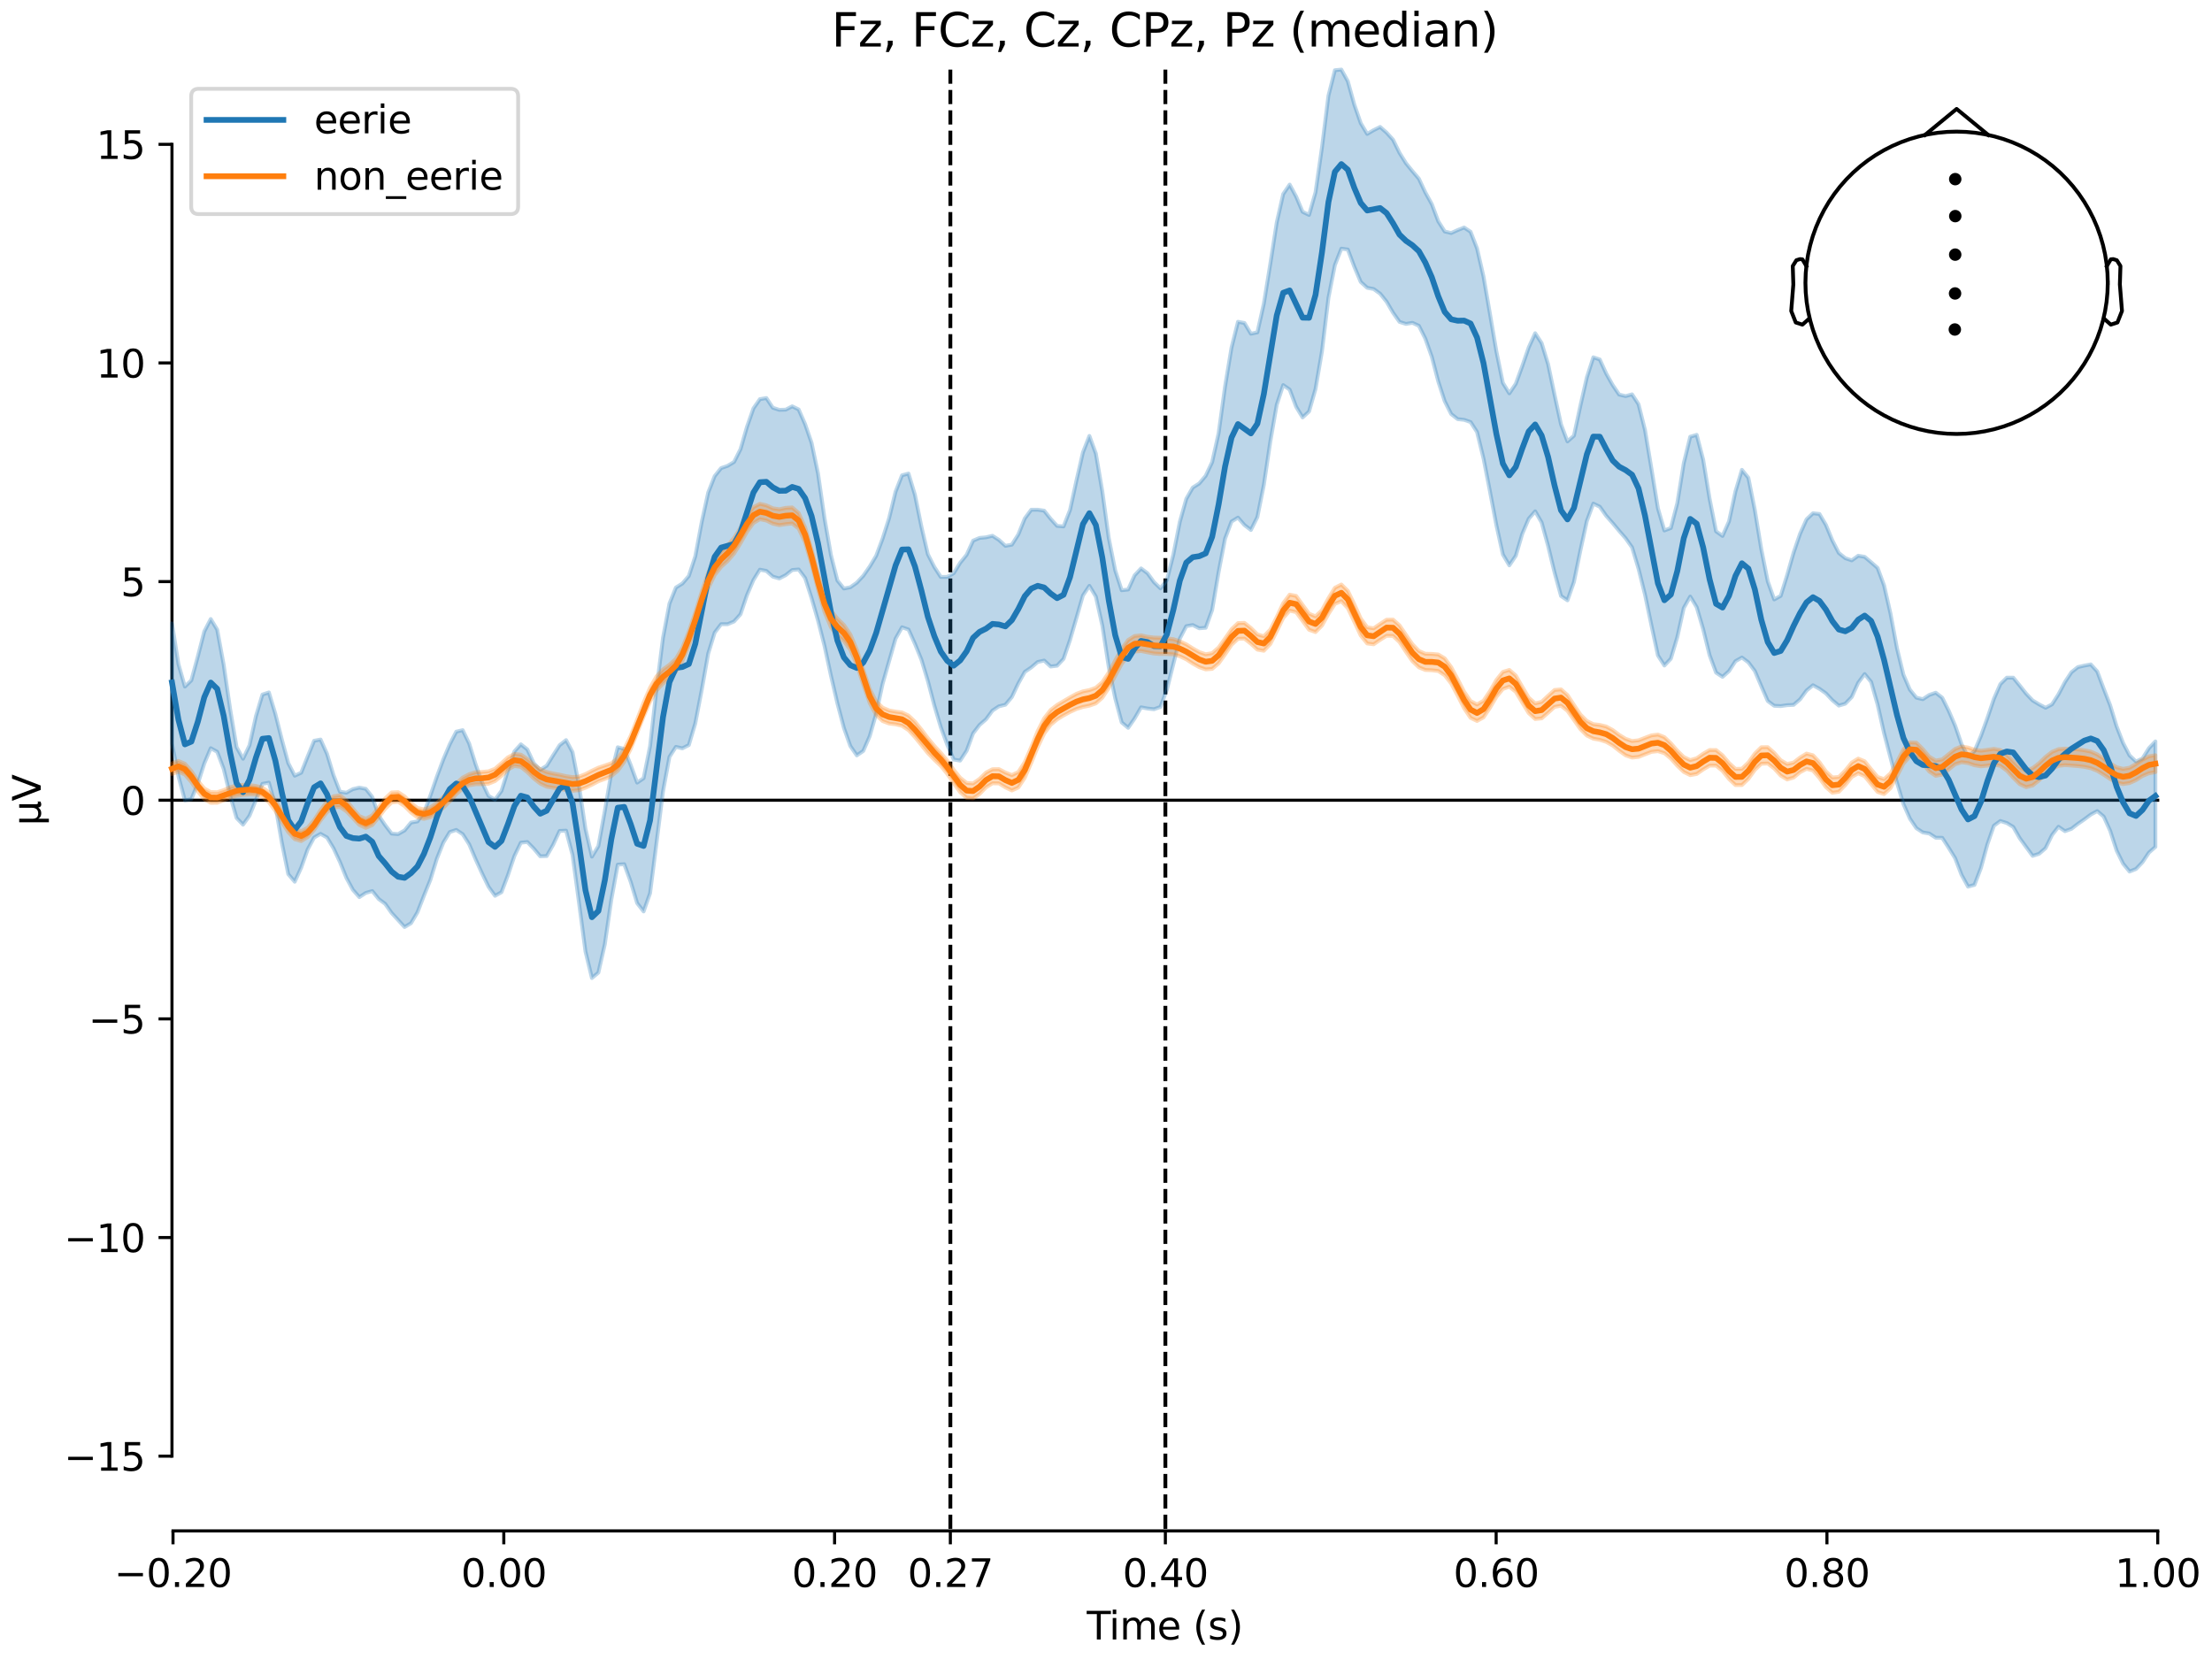 <?xml version="1.0" encoding="utf-8" standalone="no"?>
<!DOCTYPE svg PUBLIC "-//W3C//DTD SVG 1.1//EN"
  "http://www.w3.org/Graphics/SVG/1.1/DTD/svg11.dtd">
<svg xmlns:xlink="http://www.w3.org/1999/xlink" width="576pt" height="432pt" viewBox="0 0 576 432" xmlns="http://www.w3.org/2000/svg" version="1.1">
 <defs>
  <style type="text/css">*{stroke-linejoin: round; stroke-linecap: butt}</style>
 </defs>
 <g id="figure_1">
  <g id="patch_1">
   <path d="M 0 432 
L 576 432 
L 576 0 
L 0 0 
z
" style="fill: #ffffff"/>
  </g>
  <g id="axes_1">
   <g id="patch_2">
    <path d="M 44.783 398.644 
L 561.867 398.644 
L 561.867 18.118 
L 44.783 18.118 
L 44.783 398.644 
z
" style="fill: none; opacity: 0"/>
   </g>
   <g id="patch_3">
    <path d="M 44.783 379.178 
L 44.783 37.584 
" style="fill: none; stroke: #000000; stroke-width: 0.8; stroke-linejoin: miter; stroke-linecap: square"/>
   </g>
   <g id="LineCollection_1">
    <path d="M 247.471 18.118 
L 247.471 398.644 
" clip-path="url(#ped1ea04dae)" style="fill: none; stroke-dasharray: 3.7,1.6; stroke-dashoffset: 0; stroke: #000000"/>
    <path d="M 303.46 18.118 
L 303.46 398.644 
" clip-path="url(#ped1ea04dae)" style="fill: none; stroke-dasharray: 3.7,1.6; stroke-dashoffset: 0; stroke: #000000"/>
   </g>
   <g id="matplotlib.axis_1">
    <g id="xtick_1">
     <g id="line2d_1">
      <defs>
       <path id="m770ac50c10" d="M 0 0 
L 0 3.5 
" style="stroke: #000000; stroke-width: 0.8"/>
      </defs>
      <g>
       <use xlink:href="#m770ac50c10" x="45.052" y="398.644" style="stroke: #000000; stroke-width: 0.8"/>
      </g>
     </g>
     <g id="text_1">
      <!-- −0.20 -->
      <g transform="translate(29.73 413.242) scale(0.1 -0.1)">
       <defs>
        <path id="DejaVuSans-2212" d="M 678 2272 
L 4684 2272 
L 4684 1741 
L 678 1741 
L 678 2272 
z
" transform="scale(0.016)"/>
        <path id="DejaVuSans-30" d="M 2034 4250 
Q 1547 4250 1301 3770 
Q 1056 3291 1056 2328 
Q 1056 1369 1301 889 
Q 1547 409 2034 409 
Q 2525 409 2770 889 
Q 3016 1369 3016 2328 
Q 3016 3291 2770 3770 
Q 2525 4250 2034 4250 
z
M 2034 4750 
Q 2819 4750 3233 4129 
Q 3647 3509 3647 2328 
Q 3647 1150 3233 529 
Q 2819 -91 2034 -91 
Q 1250 -91 836 529 
Q 422 1150 422 2328 
Q 422 3509 836 4129 
Q 1250 4750 2034 4750 
z
" transform="scale(0.016)"/>
        <path id="DejaVuSans-2e" d="M 684 794 
L 1344 794 
L 1344 0 
L 684 0 
L 684 794 
z
" transform="scale(0.016)"/>
        <path id="DejaVuSans-32" d="M 1228 531 
L 3431 531 
L 3431 0 
L 469 0 
L 469 531 
Q 828 903 1448 1529 
Q 2069 2156 2228 2338 
Q 2531 2678 2651 2914 
Q 2772 3150 2772 3378 
Q 2772 3750 2511 3984 
Q 2250 4219 1831 4219 
Q 1534 4219 1204 4116 
Q 875 4013 500 3803 
L 500 4441 
Q 881 4594 1212 4672 
Q 1544 4750 1819 4750 
Q 2544 4750 2975 4387 
Q 3406 4025 3406 3419 
Q 3406 3131 3298 2873 
Q 3191 2616 2906 2266 
Q 2828 2175 2409 1742 
Q 1991 1309 1228 531 
z
" transform="scale(0.016)"/>
       </defs>
       <use xlink:href="#DejaVuSans-2212"/>
       <use xlink:href="#DejaVuSans-30" transform="translate(83.789 0)"/>
       <use xlink:href="#DejaVuSans-2e" transform="translate(147.412 0)"/>
       <use xlink:href="#DejaVuSans-32" transform="translate(179.199 0)"/>
       <use xlink:href="#DejaVuSans-30" transform="translate(242.822 0)"/>
      </g>
     </g>
    </g>
    <g id="xtick_2">
     <g id="line2d_2">
      <g>
       <use xlink:href="#m770ac50c10" x="131.188" y="398.644" style="stroke: #000000; stroke-width: 0.8"/>
      </g>
     </g>
     <g id="text_2">
      <!-- 0.00 -->
      <g transform="translate(120.055 413.242) scale(0.1 -0.1)">
       <use xlink:href="#DejaVuSans-30"/>
       <use xlink:href="#DejaVuSans-2e" transform="translate(63.623 0)"/>
       <use xlink:href="#DejaVuSans-30" transform="translate(95.41 0)"/>
       <use xlink:href="#DejaVuSans-30" transform="translate(159.033 0)"/>
      </g>
     </g>
    </g>
    <g id="xtick_3">
     <g id="line2d_3">
      <g>
       <use xlink:href="#m770ac50c10" x="217.324" y="398.644" style="stroke: #000000; stroke-width: 0.8"/>
      </g>
     </g>
     <g id="text_3">
      <!-- 0.20 -->
      <g transform="translate(206.191 413.242) scale(0.1 -0.1)">
       <use xlink:href="#DejaVuSans-30"/>
       <use xlink:href="#DejaVuSans-2e" transform="translate(63.623 0)"/>
       <use xlink:href="#DejaVuSans-32" transform="translate(95.41 0)"/>
       <use xlink:href="#DejaVuSans-30" transform="translate(159.033 0)"/>
      </g>
     </g>
    </g>
    <g id="xtick_4">
     <g id="line2d_4">
      <g>
       <use xlink:href="#m770ac50c10" x="247.471" y="398.644" style="stroke: #000000; stroke-width: 0.8"/>
      </g>
     </g>
     <g id="text_4">
      <!-- 0.27 -->
      <g transform="translate(236.339 413.242) scale(0.1 -0.1)">
       <defs>
        <path id="DejaVuSans-37" d="M 525 4666 
L 3525 4666 
L 3525 4397 
L 1831 0 
L 1172 0 
L 2766 4134 
L 525 4134 
L 525 4666 
z
" transform="scale(0.016)"/>
       </defs>
       <use xlink:href="#DejaVuSans-30"/>
       <use xlink:href="#DejaVuSans-2e" transform="translate(63.623 0)"/>
       <use xlink:href="#DejaVuSans-32" transform="translate(95.41 0)"/>
       <use xlink:href="#DejaVuSans-37" transform="translate(159.033 0)"/>
      </g>
     </g>
    </g>
    <g id="xtick_5">
     <g id="line2d_5">
      <g>
       <use xlink:href="#m770ac50c10" x="303.46" y="398.644" style="stroke: #000000; stroke-width: 0.8"/>
      </g>
     </g>
     <g id="text_5">
      <!-- 0.40 -->
      <g transform="translate(292.327 413.242) scale(0.1 -0.1)">
       <defs>
        <path id="DejaVuSans-34" d="M 2419 4116 
L 825 1625 
L 2419 1625 
L 2419 4116 
z
M 2253 4666 
L 3047 4666 
L 3047 1625 
L 3713 1625 
L 3713 1100 
L 3047 1100 
L 3047 0 
L 2419 0 
L 2419 1100 
L 313 1100 
L 313 1709 
L 2253 4666 
z
" transform="scale(0.016)"/>
       </defs>
       <use xlink:href="#DejaVuSans-30"/>
       <use xlink:href="#DejaVuSans-2e" transform="translate(63.623 0)"/>
       <use xlink:href="#DejaVuSans-34" transform="translate(95.41 0)"/>
       <use xlink:href="#DejaVuSans-30" transform="translate(159.033 0)"/>
      </g>
     </g>
    </g>
    <g id="xtick_6">
     <g id="line2d_6">
      <g>
       <use xlink:href="#m770ac50c10" x="389.595" y="398.644" style="stroke: #000000; stroke-width: 0.8"/>
      </g>
     </g>
     <g id="text_6">
      <!-- 0.60 -->
      <g transform="translate(378.463 413.242) scale(0.1 -0.1)">
       <defs>
        <path id="DejaVuSans-36" d="M 2113 2584 
Q 1688 2584 1439 2293 
Q 1191 2003 1191 1497 
Q 1191 994 1439 701 
Q 1688 409 2113 409 
Q 2538 409 2786 701 
Q 3034 994 3034 1497 
Q 3034 2003 2786 2293 
Q 2538 2584 2113 2584 
z
M 3366 4563 
L 3366 3988 
Q 3128 4100 2886 4159 
Q 2644 4219 2406 4219 
Q 1781 4219 1451 3797 
Q 1122 3375 1075 2522 
Q 1259 2794 1537 2939 
Q 1816 3084 2150 3084 
Q 2853 3084 3261 2657 
Q 3669 2231 3669 1497 
Q 3669 778 3244 343 
Q 2819 -91 2113 -91 
Q 1303 -91 875 529 
Q 447 1150 447 2328 
Q 447 3434 972 4092 
Q 1497 4750 2381 4750 
Q 2619 4750 2861 4703 
Q 3103 4656 3366 4563 
z
" transform="scale(0.016)"/>
       </defs>
       <use xlink:href="#DejaVuSans-30"/>
       <use xlink:href="#DejaVuSans-2e" transform="translate(63.623 0)"/>
       <use xlink:href="#DejaVuSans-36" transform="translate(95.41 0)"/>
       <use xlink:href="#DejaVuSans-30" transform="translate(159.033 0)"/>
      </g>
     </g>
    </g>
    <g id="xtick_7">
     <g id="line2d_7">
      <g>
       <use xlink:href="#m770ac50c10" x="475.731" y="398.644" style="stroke: #000000; stroke-width: 0.8"/>
      </g>
     </g>
     <g id="text_7">
      <!-- 0.80 -->
      <g transform="translate(464.598 413.242) scale(0.1 -0.1)">
       <defs>
        <path id="DejaVuSans-38" d="M 2034 2216 
Q 1584 2216 1326 1975 
Q 1069 1734 1069 1313 
Q 1069 891 1326 650 
Q 1584 409 2034 409 
Q 2484 409 2743 651 
Q 3003 894 3003 1313 
Q 3003 1734 2745 1975 
Q 2488 2216 2034 2216 
z
M 1403 2484 
Q 997 2584 770 2862 
Q 544 3141 544 3541 
Q 544 4100 942 4425 
Q 1341 4750 2034 4750 
Q 2731 4750 3128 4425 
Q 3525 4100 3525 3541 
Q 3525 3141 3298 2862 
Q 3072 2584 2669 2484 
Q 3125 2378 3379 2068 
Q 3634 1759 3634 1313 
Q 3634 634 3220 271 
Q 2806 -91 2034 -91 
Q 1263 -91 848 271 
Q 434 634 434 1313 
Q 434 1759 690 2068 
Q 947 2378 1403 2484 
z
M 1172 3481 
Q 1172 3119 1398 2916 
Q 1625 2713 2034 2713 
Q 2441 2713 2670 2916 
Q 2900 3119 2900 3481 
Q 2900 3844 2670 4047 
Q 2441 4250 2034 4250 
Q 1625 4250 1398 4047 
Q 1172 3844 1172 3481 
z
" transform="scale(0.016)"/>
       </defs>
       <use xlink:href="#DejaVuSans-30"/>
       <use xlink:href="#DejaVuSans-2e" transform="translate(63.623 0)"/>
       <use xlink:href="#DejaVuSans-38" transform="translate(95.41 0)"/>
       <use xlink:href="#DejaVuSans-30" transform="translate(159.033 0)"/>
      </g>
     </g>
    </g>
    <g id="xtick_8">
     <g id="line2d_8">
      <g>
       <use xlink:href="#m770ac50c10" x="561.867" y="398.644" style="stroke: #000000; stroke-width: 0.8"/>
      </g>
     </g>
     <g id="text_8">
      <!-- 1.00 -->
      <g transform="translate(550.734 413.242) scale(0.1 -0.1)">
       <defs>
        <path id="DejaVuSans-31" d="M 794 531 
L 1825 531 
L 1825 4091 
L 703 3866 
L 703 4441 
L 1819 4666 
L 2450 4666 
L 2450 531 
L 3481 531 
L 3481 0 
L 794 0 
L 794 531 
z
" transform="scale(0.016)"/>
       </defs>
       <use xlink:href="#DejaVuSans-31"/>
       <use xlink:href="#DejaVuSans-2e" transform="translate(63.623 0)"/>
       <use xlink:href="#DejaVuSans-30" transform="translate(95.41 0)"/>
       <use xlink:href="#DejaVuSans-30" transform="translate(159.033 0)"/>
      </g>
     </g>
    </g>
    <g id="text_9">
     <!-- Time (s) -->
     <g transform="translate(282.996 426.92) scale(0.1 -0.1)">
      <defs>
       <path id="DejaVuSans-54" d="M -19 4666 
L 3928 4666 
L 3928 4134 
L 2272 4134 
L 2272 0 
L 1638 0 
L 1638 4134 
L -19 4134 
L -19 4666 
z
" transform="scale(0.016)"/>
       <path id="DejaVuSans-69" d="M 603 3500 
L 1178 3500 
L 1178 0 
L 603 0 
L 603 3500 
z
M 603 4863 
L 1178 4863 
L 1178 4134 
L 603 4134 
L 603 4863 
z
" transform="scale(0.016)"/>
       <path id="DejaVuSans-6d" d="M 3328 2828 
Q 3544 3216 3844 3400 
Q 4144 3584 4550 3584 
Q 5097 3584 5394 3201 
Q 5691 2819 5691 2113 
L 5691 0 
L 5113 0 
L 5113 2094 
Q 5113 2597 4934 2840 
Q 4756 3084 4391 3084 
Q 3944 3084 3684 2787 
Q 3425 2491 3425 1978 
L 3425 0 
L 2847 0 
L 2847 2094 
Q 2847 2600 2669 2842 
Q 2491 3084 2119 3084 
Q 1678 3084 1418 2786 
Q 1159 2488 1159 1978 
L 1159 0 
L 581 0 
L 581 3500 
L 1159 3500 
L 1159 2956 
Q 1356 3278 1631 3431 
Q 1906 3584 2284 3584 
Q 2666 3584 2933 3390 
Q 3200 3197 3328 2828 
z
" transform="scale(0.016)"/>
       <path id="DejaVuSans-65" d="M 3597 1894 
L 3597 1613 
L 953 1613 
Q 991 1019 1311 708 
Q 1631 397 2203 397 
Q 2534 397 2845 478 
Q 3156 559 3463 722 
L 3463 178 
Q 3153 47 2828 -22 
Q 2503 -91 2169 -91 
Q 1331 -91 842 396 
Q 353 884 353 1716 
Q 353 2575 817 3079 
Q 1281 3584 2069 3584 
Q 2775 3584 3186 3129 
Q 3597 2675 3597 1894 
z
M 3022 2063 
Q 3016 2534 2758 2815 
Q 2500 3097 2075 3097 
Q 1594 3097 1305 2825 
Q 1016 2553 972 2059 
L 3022 2063 
z
" transform="scale(0.016)"/>
       <path id="DejaVuSans-20" transform="scale(0.016)"/>
       <path id="DejaVuSans-28" d="M 1984 4856 
Q 1566 4138 1362 3434 
Q 1159 2731 1159 2009 
Q 1159 1288 1364 580 
Q 1569 -128 1984 -844 
L 1484 -844 
Q 1016 -109 783 600 
Q 550 1309 550 2009 
Q 550 2706 781 3412 
Q 1013 4119 1484 4856 
L 1984 4856 
z
" transform="scale(0.016)"/>
       <path id="DejaVuSans-73" d="M 2834 3397 
L 2834 2853 
Q 2591 2978 2328 3040 
Q 2066 3103 1784 3103 
Q 1356 3103 1142 2972 
Q 928 2841 928 2578 
Q 928 2378 1081 2264 
Q 1234 2150 1697 2047 
L 1894 2003 
Q 2506 1872 2764 1633 
Q 3022 1394 3022 966 
Q 3022 478 2636 193 
Q 2250 -91 1575 -91 
Q 1294 -91 989 -36 
Q 684 19 347 128 
L 347 722 
Q 666 556 975 473 
Q 1284 391 1588 391 
Q 1994 391 2212 530 
Q 2431 669 2431 922 
Q 2431 1156 2273 1281 
Q 2116 1406 1581 1522 
L 1381 1569 
Q 847 1681 609 1914 
Q 372 2147 372 2553 
Q 372 3047 722 3315 
Q 1072 3584 1716 3584 
Q 2034 3584 2315 3537 
Q 2597 3491 2834 3397 
z
" transform="scale(0.016)"/>
       <path id="DejaVuSans-29" d="M 513 4856 
L 1013 4856 
Q 1481 4119 1714 3412 
Q 1947 2706 1947 2009 
Q 1947 1309 1714 600 
Q 1481 -109 1013 -844 
L 513 -844 
Q 928 -128 1133 580 
Q 1338 1288 1338 2009 
Q 1338 2731 1133 3434 
Q 928 4138 513 4856 
z
" transform="scale(0.016)"/>
      </defs>
      <use xlink:href="#DejaVuSans-54"/>
      <use xlink:href="#DejaVuSans-69" transform="translate(57.959 0)"/>
      <use xlink:href="#DejaVuSans-6d" transform="translate(85.742 0)"/>
      <use xlink:href="#DejaVuSans-65" transform="translate(183.154 0)"/>
      <use xlink:href="#DejaVuSans-20" transform="translate(244.678 0)"/>
      <use xlink:href="#DejaVuSans-28" transform="translate(276.465 0)"/>
      <use xlink:href="#DejaVuSans-73" transform="translate(315.479 0)"/>
      <use xlink:href="#DejaVuSans-29" transform="translate(367.578 0)"/>
     </g>
    </g>
   </g>
   <g id="matplotlib.axis_2">
    <g id="ytick_1">
     <g id="line2d_9">
      <defs>
       <path id="m9a2410555b" d="M 0 0 
L -3.5 0 
" style="stroke: #000000; stroke-width: 0.8"/>
      </defs>
      <g>
       <use xlink:href="#m9a2410555b" x="44.783" y="379.178" style="stroke: #000000; stroke-width: 0.8"/>
      </g>
     </g>
     <g id="text_10">
      <!-- −15 -->
      <g transform="translate(16.678 382.977) scale(0.1 -0.1)">
       <defs>
        <path id="DejaVuSans-35" d="M 691 4666 
L 3169 4666 
L 3169 4134 
L 1269 4134 
L 1269 2991 
Q 1406 3038 1543 3061 
Q 1681 3084 1819 3084 
Q 2600 3084 3056 2656 
Q 3513 2228 3513 1497 
Q 3513 744 3044 326 
Q 2575 -91 1722 -91 
Q 1428 -91 1123 -41 
Q 819 9 494 109 
L 494 744 
Q 775 591 1075 516 
Q 1375 441 1709 441 
Q 2250 441 2565 725 
Q 2881 1009 2881 1497 
Q 2881 1984 2565 2268 
Q 2250 2553 1709 2553 
Q 1456 2553 1204 2497 
Q 953 2441 691 2322 
L 691 4666 
z
" transform="scale(0.016)"/>
       </defs>
       <use xlink:href="#DejaVuSans-2212"/>
       <use xlink:href="#DejaVuSans-31" transform="translate(83.789 0)"/>
       <use xlink:href="#DejaVuSans-35" transform="translate(147.412 0)"/>
      </g>
     </g>
    </g>
    <g id="ytick_2">
     <g id="line2d_10">
      <g>
       <use xlink:href="#m9a2410555b" x="44.783" y="322.246" style="stroke: #000000; stroke-width: 0.8"/>
      </g>
     </g>
     <g id="text_11">
      <!-- −10 -->
      <g transform="translate(16.678 326.045) scale(0.1 -0.1)">
       <use xlink:href="#DejaVuSans-2212"/>
       <use xlink:href="#DejaVuSans-31" transform="translate(83.789 0)"/>
       <use xlink:href="#DejaVuSans-30" transform="translate(147.412 0)"/>
      </g>
     </g>
    </g>
    <g id="ytick_3">
     <g id="line2d_11">
      <g>
       <use xlink:href="#m9a2410555b" x="44.783" y="265.313" style="stroke: #000000; stroke-width: 0.8"/>
      </g>
     </g>
     <g id="text_12">
      <!-- −5 -->
      <g transform="translate(23.041 269.112) scale(0.1 -0.1)">
       <use xlink:href="#DejaVuSans-2212"/>
       <use xlink:href="#DejaVuSans-35" transform="translate(83.789 0)"/>
      </g>
     </g>
    </g>
    <g id="ytick_4">
     <g id="line2d_12">
      <g>
       <use xlink:href="#m9a2410555b" x="44.783" y="208.381" style="stroke: #000000; stroke-width: 0.8"/>
      </g>
     </g>
     <g id="text_13">
      <!-- 0 -->
      <g transform="translate(31.421 212.18) scale(0.1 -0.1)">
       <use xlink:href="#DejaVuSans-30"/>
      </g>
     </g>
    </g>
    <g id="ytick_5">
     <g id="line2d_13">
      <g>
       <use xlink:href="#m9a2410555b" x="44.783" y="151.449" style="stroke: #000000; stroke-width: 0.8"/>
      </g>
     </g>
     <g id="text_14">
      <!-- 5 -->
      <g transform="translate(31.421 155.248) scale(0.1 -0.1)">
       <use xlink:href="#DejaVuSans-35"/>
      </g>
     </g>
    </g>
    <g id="ytick_6">
     <g id="line2d_14">
      <g>
       <use xlink:href="#m9a2410555b" x="44.783" y="94.516" style="stroke: #000000; stroke-width: 0.8"/>
      </g>
     </g>
     <g id="text_15">
      <!-- 10 -->
      <g transform="translate(25.058 98.316) scale(0.1 -0.1)">
       <use xlink:href="#DejaVuSans-31"/>
       <use xlink:href="#DejaVuSans-30" transform="translate(63.623 0)"/>
      </g>
     </g>
    </g>
    <g id="ytick_7">
     <g id="line2d_15">
      <g>
       <use xlink:href="#m9a2410555b" x="44.783" y="37.584" style="stroke: #000000; stroke-width: 0.8"/>
      </g>
     </g>
     <g id="text_16">
      <!-- 15 -->
      <g transform="translate(25.058 41.383) scale(0.1 -0.1)">
       <use xlink:href="#DejaVuSans-31"/>
       <use xlink:href="#DejaVuSans-35" transform="translate(63.623 0)"/>
      </g>
     </g>
    </g>
    <g id="text_17">
     <!-- µV -->
     <g transform="translate(10.599 214.982) rotate(-90) scale(0.1 -0.1)">
      <defs>
       <path id="DejaVuSans-b5" d="M 544 -1331 
L 544 3500 
L 1119 3500 
L 1119 1325 
Q 1119 872 1334 640 
Q 1550 409 1972 409 
Q 2434 409 2667 671 
Q 2900 934 2900 1459 
L 2900 3500 
L 3475 3500 
L 3475 806 
Q 3475 619 3529 530 
Q 3584 441 3700 441 
Q 3728 441 3778 458 
Q 3828 475 3916 513 
L 3916 50 
Q 3788 -22 3673 -56 
Q 3559 -91 3450 -91 
Q 3234 -91 3106 31 
Q 2978 153 2931 403 
Q 2775 156 2548 32 
Q 2322 -91 2016 -91 
Q 1697 -91 1473 31 
Q 1250 153 1119 397 
L 1119 -1331 
L 544 -1331 
z
" transform="scale(0.016)"/>
       <path id="DejaVuSans-56" d="M 1831 0 
L 50 4666 
L 709 4666 
L 2188 738 
L 3669 4666 
L 4325 4666 
L 2547 0 
L 1831 0 
z
" transform="scale(0.016)"/>
      </defs>
      <use xlink:href="#DejaVuSans-b5"/>
      <use xlink:href="#DejaVuSans-56" transform="translate(63.623 0)"/>
     </g>
    </g>
   </g>
   <g id="patch_4">
    <path d="M 45.052 398.644 
L 561.867 398.644 
" style="fill: none; stroke: #000000; stroke-width: 0.8; stroke-linejoin: miter; stroke-linecap: square"/>
   </g>
   <g id="patch_5">
    <path d="M 44.783 208.381 
L 561.867 208.381 
" style="fill: none; stroke: #000000; stroke-width: 0.8; stroke-linejoin: miter; stroke-linecap: square"/>
   </g>
   <g id="text_18">
    <!-- Fz, FCz, Cz, CPz, Pz (median) -->
    <g transform="translate(216.538 12.118) scale(0.12 -0.12)">
     <defs>
      <path id="DejaVuSans-46" d="M 628 4666 
L 3309 4666 
L 3309 4134 
L 1259 4134 
L 1259 2759 
L 3109 2759 
L 3109 2228 
L 1259 2228 
L 1259 0 
L 628 0 
L 628 4666 
z
" transform="scale(0.016)"/>
      <path id="DejaVuSans-7a" d="M 353 3500 
L 3084 3500 
L 3084 2975 
L 922 459 
L 3084 459 
L 3084 0 
L 275 0 
L 275 525 
L 2438 3041 
L 353 3041 
L 353 3500 
z
" transform="scale(0.016)"/>
      <path id="DejaVuSans-2c" d="M 750 794 
L 1409 794 
L 1409 256 
L 897 -744 
L 494 -744 
L 750 256 
L 750 794 
z
" transform="scale(0.016)"/>
      <path id="DejaVuSans-43" d="M 4122 4306 
L 4122 3641 
Q 3803 3938 3442 4084 
Q 3081 4231 2675 4231 
Q 1875 4231 1450 3742 
Q 1025 3253 1025 2328 
Q 1025 1406 1450 917 
Q 1875 428 2675 428 
Q 3081 428 3442 575 
Q 3803 722 4122 1019 
L 4122 359 
Q 3791 134 3420 21 
Q 3050 -91 2638 -91 
Q 1578 -91 968 557 
Q 359 1206 359 2328 
Q 359 3453 968 4101 
Q 1578 4750 2638 4750 
Q 3056 4750 3426 4639 
Q 3797 4528 4122 4306 
z
" transform="scale(0.016)"/>
      <path id="DejaVuSans-50" d="M 1259 4147 
L 1259 2394 
L 2053 2394 
Q 2494 2394 2734 2622 
Q 2975 2850 2975 3272 
Q 2975 3691 2734 3919 
Q 2494 4147 2053 4147 
L 1259 4147 
z
M 628 4666 
L 2053 4666 
Q 2838 4666 3239 4311 
Q 3641 3956 3641 3272 
Q 3641 2581 3239 2228 
Q 2838 1875 2053 1875 
L 1259 1875 
L 1259 0 
L 628 0 
L 628 4666 
z
" transform="scale(0.016)"/>
      <path id="DejaVuSans-64" d="M 2906 2969 
L 2906 4863 
L 3481 4863 
L 3481 0 
L 2906 0 
L 2906 525 
Q 2725 213 2448 61 
Q 2172 -91 1784 -91 
Q 1150 -91 751 415 
Q 353 922 353 1747 
Q 353 2572 751 3078 
Q 1150 3584 1784 3584 
Q 2172 3584 2448 3432 
Q 2725 3281 2906 2969 
z
M 947 1747 
Q 947 1113 1208 752 
Q 1469 391 1925 391 
Q 2381 391 2643 752 
Q 2906 1113 2906 1747 
Q 2906 2381 2643 2742 
Q 2381 3103 1925 3103 
Q 1469 3103 1208 2742 
Q 947 2381 947 1747 
z
" transform="scale(0.016)"/>
      <path id="DejaVuSans-61" d="M 2194 1759 
Q 1497 1759 1228 1600 
Q 959 1441 959 1056 
Q 959 750 1161 570 
Q 1363 391 1709 391 
Q 2188 391 2477 730 
Q 2766 1069 2766 1631 
L 2766 1759 
L 2194 1759 
z
M 3341 1997 
L 3341 0 
L 2766 0 
L 2766 531 
Q 2569 213 2275 61 
Q 1981 -91 1556 -91 
Q 1019 -91 701 211 
Q 384 513 384 1019 
Q 384 1609 779 1909 
Q 1175 2209 1959 2209 
L 2766 2209 
L 2766 2266 
Q 2766 2663 2505 2880 
Q 2244 3097 1772 3097 
Q 1472 3097 1187 3025 
Q 903 2953 641 2809 
L 641 3341 
Q 956 3463 1253 3523 
Q 1550 3584 1831 3584 
Q 2591 3584 2966 3190 
Q 3341 2797 3341 1997 
z
" transform="scale(0.016)"/>
      <path id="DejaVuSans-6e" d="M 3513 2113 
L 3513 0 
L 2938 0 
L 2938 2094 
Q 2938 2591 2744 2837 
Q 2550 3084 2163 3084 
Q 1697 3084 1428 2787 
Q 1159 2491 1159 1978 
L 1159 0 
L 581 0 
L 581 3500 
L 1159 3500 
L 1159 2956 
Q 1366 3272 1645 3428 
Q 1925 3584 2291 3584 
Q 2894 3584 3203 3211 
Q 3513 2838 3513 2113 
z
" transform="scale(0.016)"/>
     </defs>
     <use xlink:href="#DejaVuSans-46"/>
     <use xlink:href="#DejaVuSans-7a" transform="translate(57.52 0)"/>
     <use xlink:href="#DejaVuSans-2c" transform="translate(110.01 0)"/>
     <use xlink:href="#DejaVuSans-20" transform="translate(141.797 0)"/>
     <use xlink:href="#DejaVuSans-46" transform="translate(173.584 0)"/>
     <use xlink:href="#DejaVuSans-43" transform="translate(231.104 0)"/>
     <use xlink:href="#DejaVuSans-7a" transform="translate(300.928 0)"/>
     <use xlink:href="#DejaVuSans-2c" transform="translate(353.418 0)"/>
     <use xlink:href="#DejaVuSans-20" transform="translate(385.205 0)"/>
     <use xlink:href="#DejaVuSans-43" transform="translate(416.992 0)"/>
     <use xlink:href="#DejaVuSans-7a" transform="translate(486.816 0)"/>
     <use xlink:href="#DejaVuSans-2c" transform="translate(539.307 0)"/>
     <use xlink:href="#DejaVuSans-20" transform="translate(571.094 0)"/>
     <use xlink:href="#DejaVuSans-43" transform="translate(602.881 0)"/>
     <use xlink:href="#DejaVuSans-50" transform="translate(672.705 0)"/>
     <use xlink:href="#DejaVuSans-7a" transform="translate(733.008 0)"/>
     <use xlink:href="#DejaVuSans-2c" transform="translate(785.498 0)"/>
     <use xlink:href="#DejaVuSans-20" transform="translate(817.285 0)"/>
     <use xlink:href="#DejaVuSans-50" transform="translate(849.072 0)"/>
     <use xlink:href="#DejaVuSans-7a" transform="translate(909.375 0)"/>
     <use xlink:href="#DejaVuSans-20" transform="translate(961.865 0)"/>
     <use xlink:href="#DejaVuSans-28" transform="translate(993.652 0)"/>
     <use xlink:href="#DejaVuSans-6d" transform="translate(1032.666 0)"/>
     <use xlink:href="#DejaVuSans-65" transform="translate(1130.078 0)"/>
     <use xlink:href="#DejaVuSans-64" transform="translate(1191.602 0)"/>
     <use xlink:href="#DejaVuSans-69" transform="translate(1255.078 0)"/>
     <use xlink:href="#DejaVuSans-61" transform="translate(1282.861 0)"/>
     <use xlink:href="#DejaVuSans-6e" transform="translate(1344.141 0)"/>
     <use xlink:href="#DejaVuSans-29" transform="translate(1407.52 0)"/>
    </g>
   </g>
   <g id="legend_1">
    <g id="patch_6">
     <path d="M 51.783 55.753 
L 132.925 55.753 
Q 134.925 55.753 134.925 53.753 
L 134.925 25.118 
Q 134.925 23.118 132.925 23.118 
L 51.783 23.118 
Q 49.783 23.118 49.783 25.118 
L 49.783 53.753 
Q 49.783 55.753 51.783 55.753 
z
" style="fill: #ffffff; opacity: 0.8; stroke: #cccccc; stroke-linejoin: miter"/>
    </g>
    <g id="line2d_16">
     <path d="M 53.783 31.217 
L 63.783 31.217 
L 73.783 31.217 
" style="fill: none; stroke: #1f77b4; stroke-width: 1.5; stroke-linecap: square"/>
    </g>
    <g id="text_19">
     <!-- eerie -->
     <g transform="translate(81.783 34.717) scale(0.1 -0.1)">
      <defs>
       <path id="DejaVuSans-72" d="M 2631 2963 
Q 2534 3019 2420 3045 
Q 2306 3072 2169 3072 
Q 1681 3072 1420 2755 
Q 1159 2438 1159 1844 
L 1159 0 
L 581 0 
L 581 3500 
L 1159 3500 
L 1159 2956 
Q 1341 3275 1631 3429 
Q 1922 3584 2338 3584 
Q 2397 3584 2469 3576 
Q 2541 3569 2628 3553 
L 2631 2963 
z
" transform="scale(0.016)"/>
      </defs>
      <use xlink:href="#DejaVuSans-65"/>
      <use xlink:href="#DejaVuSans-65" transform="translate(61.523 0)"/>
      <use xlink:href="#DejaVuSans-72" transform="translate(123.047 0)"/>
      <use xlink:href="#DejaVuSans-69" transform="translate(164.16 0)"/>
      <use xlink:href="#DejaVuSans-65" transform="translate(191.943 0)"/>
     </g>
    </g>
    <g id="line2d_17">
     <path d="M 53.783 45.895 
L 63.783 45.895 
L 73.783 45.895 
" style="fill: none; stroke: #ff7f0e; stroke-width: 1.5; stroke-linecap: square"/>
    </g>
    <g id="text_20">
     <!-- non_eerie -->
     <g transform="translate(81.783 49.395) scale(0.1 -0.1)">
      <defs>
       <path id="DejaVuSans-6f" d="M 1959 3097 
Q 1497 3097 1228 2736 
Q 959 2375 959 1747 
Q 959 1119 1226 758 
Q 1494 397 1959 397 
Q 2419 397 2687 759 
Q 2956 1122 2956 1747 
Q 2956 2369 2687 2733 
Q 2419 3097 1959 3097 
z
M 1959 3584 
Q 2709 3584 3137 3096 
Q 3566 2609 3566 1747 
Q 3566 888 3137 398 
Q 2709 -91 1959 -91 
Q 1206 -91 779 398 
Q 353 888 353 1747 
Q 353 2609 779 3096 
Q 1206 3584 1959 3584 
z
" transform="scale(0.016)"/>
       <path id="DejaVuSans-5f" d="M 3263 -1063 
L 3263 -1509 
L -63 -1509 
L -63 -1063 
L 3263 -1063 
z
" transform="scale(0.016)"/>
      </defs>
      <use xlink:href="#DejaVuSans-6e"/>
      <use xlink:href="#DejaVuSans-6f" transform="translate(63.379 0)"/>
      <use xlink:href="#DejaVuSans-6e" transform="translate(124.561 0)"/>
      <use xlink:href="#DejaVuSans-5f" transform="translate(187.939 0)"/>
      <use xlink:href="#DejaVuSans-65" transform="translate(237.939 0)"/>
      <use xlink:href="#DejaVuSans-65" transform="translate(299.463 0)"/>
      <use xlink:href="#DejaVuSans-72" transform="translate(360.986 0)"/>
      <use xlink:href="#DejaVuSans-69" transform="translate(402.1 0)"/>
      <use xlink:href="#DejaVuSans-65" transform="translate(429.883 0)"/>
     </g>
    </g>
   </g>
   <g id="FillBetweenPolyCollection_1">
    <defs>
     <path id="m1a1eb41a8c" d="M 44.783 -269.701 
L 44.783 -238.363 
L 46.465 -229.85 
L 48.148 -223.595 
L 49.83 -223.894 
L 51.512 -227.935 
L 53.195 -233.17 
L 54.877 -237.169 
L 56.559 -236.232 
L 58.242 -231.778 
L 59.924 -224.816 
L 61.606 -218.997 
L 63.289 -217.262 
L 64.971 -219.581 
L 66.653 -223.709 
L 68.336 -227.887 
L 70.018 -228.199 
L 71.7 -222.305 
L 73.383 -212.589 
L 75.065 -204.365 
L 76.748 -202.397 
L 78.43 -206.064 
L 80.112 -210.799 
L 81.795 -213.906 
L 83.477 -214.865 
L 85.159 -213.911 
L 86.842 -211.121 
L 88.524 -207.528 
L 90.206 -203.39 
L 91.889 -200.297 
L 93.571 -198.384 
L 95.253 -199.483 
L 96.936 -199.972 
L 98.618 -197.898 
L 100.3 -196.64 
L 101.983 -194.265 
L 103.665 -192.428 
L 105.347 -190.598 
L 107.03 -191.603 
L 108.712 -194.446 
L 110.394 -198.76 
L 112.077 -202.907 
L 113.759 -208.381 
L 115.441 -212.58 
L 117.124 -215.339 
L 118.806 -215.894 
L 120.488 -214.781 
L 122.171 -212.152 
L 123.853 -208.229 
L 125.535 -204.553 
L 127.218 -201.078 
L 128.9 -198.736 
L 130.582 -199.669 
L 132.265 -204.097 
L 133.947 -209.09 
L 135.629 -212.574 
L 137.312 -212.742 
L 138.994 -211.022 
L 140.676 -209.022 
L 142.359 -209.084 
L 144.041 -212.032 
L 145.723 -215.627 
L 147.406 -215.702 
L 149.088 -209.371 
L 150.77 -196.948 
L 152.453 -184.246 
L 154.135 -177.323 
L 155.817 -178.728 
L 157.5 -186.155 
L 159.182 -197.684 
L 160.864 -206.853 
L 162.547 -206.965 
L 164.229 -202.378 
L 165.912 -196.817 
L 167.594 -194.66 
L 169.276 -199.399 
L 170.959 -212.537 
L 172.641 -225.884 
L 174.323 -234.907 
L 176.006 -237.515 
L 177.688 -237.128 
L 179.37 -237.984 
L 181.053 -243.647 
L 182.735 -252.361 
L 184.417 -261.811 
L 186.1 -267.261 
L 187.782 -269.461 
L 189.464 -269.46 
L 191.147 -270.168 
L 192.829 -272.05 
L 194.511 -277.023 
L 196.194 -280.952 
L 197.876 -283.659 
L 199.558 -283.335 
L 201.241 -281.842 
L 202.923 -281.368 
L 204.605 -282.232 
L 206.288 -283.568 
L 207.97 -283.712 
L 209.652 -281.471 
L 211.335 -276.225 
L 213.017 -270.388 
L 214.699 -263.804 
L 216.382 -256.034 
L 218.064 -248.821 
L 219.746 -242.472 
L 221.429 -237.723 
L 223.111 -235.295 
L 224.793 -236.451 
L 226.476 -240.304 
L 228.158 -246.185 
L 229.84 -253.959 
L 231.523 -259.838 
L 233.205 -265.696 
L 234.887 -268.661 
L 236.57 -268.068 
L 238.252 -264.346 
L 239.934 -260.228 
L 241.617 -254.662 
L 243.299 -248.283 
L 244.981 -242.651 
L 246.664 -238.06 
L 248.346 -234.212 
L 250.028 -233.945 
L 251.711 -236.506 
L 253.393 -241.028 
L 255.076 -243.229 
L 256.758 -244.686 
L 258.44 -246.965 
L 260.123 -248.077 
L 261.805 -248.489 
L 263.487 -250.489 
L 265.17 -254.035 
L 266.852 -257.044 
L 268.534 -258.191 
L 270.217 -259.62 
L 271.899 -259.993 
L 273.581 -258.439 
L 275.264 -258.648 
L 276.946 -260.428 
L 278.628 -265.342 
L 280.311 -271.11 
L 281.993 -276.932 
L 283.675 -279.447 
L 285.358 -276.647 
L 287.04 -269.117 
L 288.722 -258.28 
L 290.405 -250.149 
L 292.087 -243.887 
L 293.769 -242.476 
L 295.452 -244.905 
L 297.134 -247.813 
L 298.816 -247.499 
L 300.499 -247.313 
L 302.181 -247.923 
L 303.863 -252.458 
L 305.546 -259.109 
L 307.228 -265.717 
L 308.91 -268.945 
L 310.593 -269.243 
L 312.275 -268.393 
L 313.957 -268.526 
L 315.64 -273.145 
L 317.322 -283.02 
L 319.004 -291.731 
L 320.687 -296.194 
L 322.369 -297.213 
L 324.051 -295.271 
L 325.734 -293.992 
L 327.416 -297.341 
L 329.098 -305.721 
L 330.781 -316.965 
L 332.463 -326.605 
L 334.145 -331.722 
L 335.828 -330.541 
L 337.51 -326.079 
L 339.192 -323.302 
L 340.875 -324.852 
L 342.557 -330.7 
L 344.239 -340.507 
L 345.922 -354.425 
L 347.604 -362.964 
L 349.287 -367.254 
L 350.969 -367.02 
L 352.651 -362.557 
L 354.334 -358.578 
L 356.016 -357.06 
L 357.698 -356.741 
L 359.381 -355.525 
L 361.063 -353.436 
L 362.745 -350.562 
L 364.428 -348.183 
L 366.11 -347.649 
L 367.792 -347.939 
L 369.475 -347.165 
L 371.157 -343.797 
L 372.839 -339.08 
L 374.522 -332.657 
L 376.204 -327.513 
L 377.886 -324.185 
L 379.569 -322.861 
L 381.251 -322.677 
L 382.933 -322.098 
L 384.616 -319.511 
L 386.298 -312.647 
L 387.98 -304.043 
L 389.663 -295.208 
L 391.345 -287.603 
L 393.027 -284.782 
L 394.71 -287.275 
L 396.392 -292.957 
L 398.074 -296.913 
L 399.757 -298.854 
L 401.439 -295.949 
L 403.121 -289.829 
L 404.804 -282.906 
L 406.486 -276.805 
L 408.168 -275.676 
L 409.851 -280.453 
L 411.533 -288.658 
L 413.215 -296.338 
L 414.898 -300.862 
L 416.58 -300.045 
L 418.262 -297.671 
L 419.945 -295.765 
L 421.627 -293.752 
L 423.309 -291.832 
L 424.992 -289.451 
L 426.674 -283.882 
L 428.356 -277.137 
L 430.039 -269.121 
L 431.721 -261.323 
L 433.403 -258.701 
L 435.086 -260.472 
L 436.768 -266.095 
L 438.451 -273.681 
L 440.133 -276.659 
L 441.815 -273.89 
L 443.498 -268.16 
L 445.18 -261.37 
L 446.862 -256.843 
L 448.545 -255.742 
L 450.227 -257.244 
L 451.909 -259.826 
L 453.592 -260.783 
L 455.274 -259.519 
L 456.956 -257.273 
L 458.639 -253.307 
L 460.321 -249.454 
L 462.003 -248.212 
L 463.686 -248.133 
L 465.368 -248.371 
L 467.05 -248.453 
L 468.733 -249.892 
L 470.415 -252.189 
L 472.097 -253.57 
L 473.78 -252.643 
L 475.462 -251.455 
L 477.144 -249.664 
L 478.827 -248.262 
L 480.509 -248.756 
L 482.191 -250.489 
L 483.874 -254.213 
L 485.556 -256.479 
L 487.238 -254.424 
L 488.921 -248.534 
L 490.603 -241.096 
L 492.285 -234.679 
L 493.968 -228.184 
L 495.65 -222.634 
L 497.332 -218.838 
L 499.015 -216.341 
L 500.697 -215.237 
L 502.379 -214.956 
L 504.062 -213.858 
L 505.744 -213.837 
L 507.426 -211.244 
L 509.109 -208.526 
L 510.791 -204.162 
L 512.473 -201.116 
L 514.156 -201.58 
L 515.838 -205.987 
L 517.52 -212.158 
L 519.203 -216.979 
L 520.885 -218.216 
L 522.567 -217.69 
L 524.25 -216.657 
L 525.932 -213.733 
L 527.615 -211.421 
L 529.297 -209.134 
L 530.979 -209.675 
L 532.662 -211.141 
L 534.344 -214.558 
L 536.026 -216.716 
L 537.709 -215.559 
L 539.391 -216.17 
L 541.073 -217.466 
L 542.756 -218.629 
L 544.438 -219.888 
L 546.12 -220.793 
L 547.803 -219.359 
L 549.485 -215.663 
L 551.167 -210.512 
L 552.85 -207.096 
L 554.532 -205.048 
L 556.214 -205.718 
L 557.897 -207.475 
L 559.579 -209.991 
L 561.261 -211.472 
L 561.261 -238.933 
L 561.261 -238.933 
L 559.579 -237.179 
L 557.897 -234.499 
L 556.214 -233.693 
L 554.532 -235.294 
L 552.85 -238.524 
L 551.167 -242.85 
L 549.485 -248.347 
L 547.803 -252.675 
L 546.12 -257.151 
L 544.438 -258.995 
L 542.756 -258.678 
L 541.073 -258.29 
L 539.391 -256.946 
L 537.709 -254.402 
L 536.026 -251.21 
L 534.344 -248.598 
L 532.662 -247.7 
L 530.979 -248.585 
L 529.297 -249.605 
L 527.615 -251.371 
L 525.932 -253.484 
L 524.25 -255.542 
L 522.567 -255.535 
L 520.885 -253.858 
L 519.203 -250.029 
L 517.52 -245.038 
L 515.838 -240.389 
L 514.156 -236.435 
L 512.473 -234.987 
L 510.791 -238.195 
L 509.109 -243.067 
L 507.426 -246.957 
L 505.744 -250.326 
L 504.062 -251.627 
L 502.379 -251.034 
L 500.697 -249.931 
L 499.015 -250.337 
L 497.332 -252.413 
L 495.65 -256.315 
L 493.968 -263.208 
L 492.285 -272.228 
L 490.603 -279.582 
L 488.921 -284.115 
L 487.238 -285.589 
L 485.556 -287.002 
L 483.874 -287.286 
L 482.191 -286.077 
L 480.509 -286.656 
L 478.827 -288.007 
L 477.144 -291.278 
L 475.462 -295.33 
L 473.78 -298.163 
L 472.097 -298.353 
L 470.415 -296.755 
L 468.733 -293.01 
L 467.05 -288.099 
L 465.368 -282.237 
L 463.686 -276.834 
L 462.003 -275.911 
L 460.321 -280.622 
L 458.639 -289.011 
L 456.956 -299.192 
L 455.274 -307.585 
L 453.592 -309.652 
L 451.909 -304.039 
L 450.227 -296.227 
L 448.545 -292.442 
L 446.862 -293.642 
L 445.18 -302.119 
L 443.498 -312.342 
L 441.815 -318.77 
L 440.133 -318.272 
L 438.451 -311.392 
L 436.768 -300.985 
L 435.086 -294.505 
L 433.403 -293.869 
L 431.721 -299.631 
L 430.039 -309.936 
L 428.356 -320.027 
L 426.674 -326.727 
L 424.992 -329.312 
L 423.309 -328.856 
L 421.627 -329.249 
L 419.945 -331.725 
L 418.262 -334.709 
L 416.58 -338.397 
L 414.898 -338.956 
L 413.215 -333.74 
L 411.533 -326.358 
L 409.851 -318.559 
L 408.168 -317.055 
L 406.486 -321.502 
L 404.804 -329.185 
L 403.121 -337.168 
L 401.439 -342.663 
L 399.757 -345.234 
L 398.074 -341.54 
L 396.392 -336.667 
L 394.71 -332.072 
L 393.027 -329.576 
L 391.345 -332.296 
L 389.663 -340.458 
L 387.98 -350.298 
L 386.298 -360.015 
L 384.616 -367.331 
L 382.933 -371.65 
L 381.251 -372.759 
L 379.569 -372.085 
L 377.886 -371.318 
L 376.204 -371.722 
L 374.522 -374.378 
L 372.839 -378.857 
L 371.157 -381.892 
L 369.475 -385.467 
L 367.792 -387.431 
L 366.11 -389.506 
L 364.428 -392.202 
L 362.745 -395.621 
L 361.063 -397.467 
L 359.381 -398.947 
L 357.698 -398.114 
L 356.016 -397.121 
L 354.334 -399.941 
L 352.651 -404.791 
L 350.969 -410.843 
L 349.287 -413.882 
L 347.604 -413.712 
L 345.922 -407.083 
L 344.239 -393.625 
L 342.557 -381.929 
L 340.875 -376.035 
L 339.192 -376.85 
L 337.51 -380.828 
L 335.828 -383.933 
L 334.145 -381.475 
L 332.463 -374.063 
L 330.781 -363.264 
L 329.098 -352.923 
L 327.416 -345.449 
L 325.734 -345.099 
L 324.051 -347.898 
L 322.369 -348.203 
L 320.687 -341.499 
L 319.004 -331.368 
L 317.322 -319.18 
L 315.64 -311.674 
L 313.957 -308.105 
L 312.275 -306.103 
L 310.593 -305.041 
L 308.91 -302.109 
L 307.228 -296.123 
L 305.546 -287.642 
L 303.863 -280.954 
L 302.181 -278.79 
L 300.499 -280.413 
L 298.816 -282.723 
L 297.134 -283.984 
L 295.452 -282.192 
L 293.769 -278.496 
L 292.087 -278.303 
L 290.405 -283.462 
L 288.722 -291.86 
L 287.04 -304.07 
L 285.358 -313.917 
L 283.675 -318.486 
L 281.993 -314.196 
L 280.311 -306.887 
L 278.628 -299.184 
L 276.946 -294.916 
L 275.264 -295.063 
L 273.581 -296.914 
L 271.899 -299.025 
L 270.217 -299.273 
L 268.534 -299.259 
L 266.852 -296.998 
L 265.17 -292.831 
L 263.487 -290.172 
L 261.805 -289.864 
L 260.123 -291.406 
L 258.44 -292.482 
L 256.758 -292.086 
L 255.076 -291.925 
L 253.393 -291.214 
L 251.711 -287.534 
L 250.028 -285.457 
L 248.346 -282.734 
L 246.664 -281.778 
L 244.981 -281.764 
L 243.299 -284.36 
L 241.617 -287.671 
L 239.934 -294.886 
L 238.252 -303.135 
L 236.57 -308.691 
L 234.887 -308.232 
L 233.205 -303.968 
L 231.523 -297.074 
L 229.84 -291.788 
L 228.158 -287.293 
L 226.476 -284.483 
L 224.793 -282.066 
L 223.111 -280.271 
L 221.429 -279.079 
L 219.746 -278.753 
L 218.064 -280.836 
L 216.382 -287.465 
L 214.699 -297.066 
L 213.017 -308.659 
L 211.335 -316.683 
L 209.652 -321.55 
L 207.97 -325.378 
L 206.288 -326.199 
L 204.605 -325.325 
L 202.923 -325.278 
L 201.241 -325.828 
L 199.558 -328.35 
L 197.876 -328.063 
L 196.194 -325.653 
L 194.511 -320.856 
L 192.829 -315.035 
L 191.147 -311.704 
L 189.464 -310.695 
L 187.782 -310.112 
L 186.1 -308.021 
L 184.417 -303.755 
L 182.735 -296.108 
L 181.053 -287.144 
L 179.37 -282.014 
L 177.688 -280.055 
L 176.006 -279.007 
L 174.323 -274.841 
L 172.641 -265.898 
L 170.959 -252.614 
L 169.276 -237.701 
L 167.594 -229.349 
L 165.912 -228.208 
L 164.229 -232.801 
L 162.547 -236.987 
L 160.864 -237.412 
L 159.182 -230.69 
L 157.5 -220.876 
L 155.817 -211.688 
L 154.135 -208.935 
L 152.453 -216.194 
L 150.77 -227.47 
L 149.088 -236.139 
L 147.406 -239.282 
L 145.723 -237.951 
L 144.041 -235.332 
L 142.359 -232.604 
L 140.676 -231.546 
L 138.994 -233.262 
L 137.312 -236.856 
L 135.629 -238.182 
L 133.947 -236.334 
L 132.265 -231.377 
L 130.582 -226.049 
L 128.9 -223.765 
L 127.218 -224.765 
L 125.535 -228.248 
L 123.853 -232.978 
L 122.171 -238.382 
L 120.488 -241.87 
L 118.806 -241.478 
L 117.124 -238.219 
L 115.441 -234.261 
L 113.759 -229.756 
L 112.077 -224.86 
L 110.394 -220.355 
L 108.712 -218.112 
L 107.03 -217.813 
L 105.347 -215.762 
L 103.665 -214.803 
L 101.983 -214.934 
L 100.3 -217.135 
L 98.618 -219.623 
L 96.936 -224.491 
L 95.253 -226.589 
L 93.571 -226.906 
L 91.889 -226.513 
L 90.206 -225.589 
L 88.524 -225.829 
L 86.842 -230.167 
L 85.159 -235.694 
L 83.477 -239.432 
L 81.795 -239.107 
L 80.112 -234.991 
L 78.43 -230.784 
L 76.748 -230.013 
L 75.065 -233.281 
L 73.383 -239.461 
L 71.7 -246.119 
L 70.018 -251.695 
L 68.336 -251.137 
L 66.653 -245.535 
L 64.971 -237.924 
L 63.289 -234.422 
L 61.606 -237.45 
L 59.924 -247.41 
L 58.242 -258.93 
L 56.559 -268.044 
L 54.877 -270.813 
L 53.195 -267.57 
L 51.512 -261.053 
L 49.83 -254.85 
L 48.148 -253.212 
L 46.465 -259.084 
L 44.783 -269.701 
z
" style="stroke: #1f77b4; stroke-opacity: 0.3"/>
    </defs>
    <g>
     <use xlink:href="#m1a1eb41a8c" x="0" y="432" style="fill: #1f77b4; fill-opacity: 0.3; stroke: #1f77b4; stroke-opacity: 0.3"/>
    </g>
   </g>
   <g id="FillBetweenPolyCollection_2">
    <defs>
     <path id="mae5be79f87" d="M 44.783 -233.23 
L 44.783 -230.448 
L 46.465 -231.054 
L 48.148 -230.309 
L 49.83 -228.375 
L 51.512 -225.904 
L 53.195 -223.896 
L 54.877 -222.946 
L 56.559 -222.957 
L 58.242 -223.617 
L 59.924 -224.315 
L 61.606 -224.771 
L 63.289 -224.973 
L 64.971 -225.122 
L 66.653 -225.078 
L 68.336 -224.531 
L 70.018 -223.115 
L 71.7 -220.829 
L 73.383 -217.981 
L 75.065 -215.315 
L 76.748 -213.468 
L 78.43 -212.983 
L 80.112 -214.016 
L 81.795 -215.894 
L 83.477 -218.364 
L 85.159 -220.523 
L 86.842 -221.797 
L 88.524 -221.892 
L 90.206 -220.749 
L 91.889 -218.983 
L 93.571 -217.189 
L 95.253 -216.42 
L 96.936 -217.145 
L 98.618 -219.184 
L 100.3 -221.403 
L 101.983 -223.047 
L 103.665 -223.219 
L 105.347 -222.092 
L 107.03 -220.401 
L 108.712 -219.139 
L 110.394 -218.762 
L 112.077 -219.2 
L 113.759 -220.249 
L 115.441 -221.674 
L 117.124 -223.339 
L 118.806 -225.207 
L 120.488 -226.646 
L 122.171 -227.508 
L 123.853 -227.791 
L 125.535 -227.799 
L 127.218 -227.92 
L 128.9 -228.598 
L 130.582 -229.974 
L 132.265 -231.594 
L 133.947 -232.55 
L 135.629 -232.299 
L 137.312 -230.949 
L 138.994 -229.279 
L 140.676 -227.964 
L 142.359 -227.158 
L 144.041 -226.858 
L 145.723 -226.575 
L 147.406 -226.273 
L 149.088 -226.085 
L 150.77 -226.238 
L 152.453 -226.872 
L 154.135 -227.666 
L 155.817 -228.557 
L 157.5 -229.172 
L 159.182 -229.904 
L 160.864 -231.298 
L 162.547 -233.6 
L 164.229 -236.984 
L 165.912 -241.143 
L 167.594 -245.415 
L 169.276 -249.302 
L 170.959 -252.201 
L 172.641 -254.007 
L 174.323 -255.383 
L 176.006 -257.087 
L 177.688 -259.907 
L 179.37 -263.871 
L 181.053 -268.58 
L 182.735 -273.82 
L 184.417 -278.801 
L 186.1 -282.262 
L 187.782 -284.382 
L 189.464 -285.91 
L 191.147 -287.842 
L 192.829 -290.553 
L 194.511 -293.509 
L 196.194 -295.813 
L 197.876 -296.795 
L 199.558 -296.453 
L 201.241 -295.638 
L 202.923 -295.249 
L 204.605 -295.504 
L 206.288 -295.686 
L 207.97 -294.36 
L 209.652 -290.753 
L 211.335 -285.057 
L 213.017 -278.468 
L 214.699 -272.644 
L 216.382 -268.658 
L 218.064 -266.487 
L 219.746 -265.058 
L 221.429 -262.798 
L 223.111 -258.892 
L 224.793 -253.732 
L 226.476 -248.913 
L 228.158 -245.84 
L 229.84 -244.229 
L 231.523 -243.597 
L 233.205 -243.392 
L 234.887 -242.999 
L 236.57 -241.872 
L 238.252 -240.056 
L 239.934 -237.981 
L 241.617 -235.884 
L 243.299 -234.156 
L 244.981 -232.562 
L 246.664 -230.488 
L 248.346 -228.038 
L 250.028 -225.712 
L 251.711 -224.233 
L 253.393 -224.086 
L 255.076 -225.25 
L 256.758 -226.973 
L 258.44 -228.025 
L 260.123 -228.008 
L 261.805 -226.971 
L 263.487 -226.157 
L 265.17 -226.928 
L 266.852 -229.474 
L 268.534 -233.336 
L 270.217 -237.455 
L 271.899 -240.968 
L 273.581 -243.258 
L 275.264 -244.658 
L 276.946 -245.701 
L 278.628 -246.605 
L 280.311 -247.387 
L 281.993 -247.901 
L 283.675 -248.241 
L 285.358 -248.829 
L 287.04 -250.315 
L 288.722 -252.853 
L 290.405 -256.019 
L 292.087 -259.118 
L 293.769 -261.279 
L 295.452 -262.331 
L 297.134 -262.473 
L 298.816 -262.137 
L 300.499 -261.823 
L 302.181 -261.707 
L 303.863 -261.706 
L 305.546 -261.614 
L 307.228 -261.113 
L 308.91 -260.313 
L 310.593 -259.212 
L 312.275 -258.273 
L 313.957 -257.684 
L 315.64 -257.826 
L 317.322 -259.244 
L 319.004 -261.591 
L 320.687 -264.084 
L 322.369 -265.662 
L 324.051 -265.701 
L 325.734 -264.372 
L 327.416 -262.83 
L 329.098 -262.54 
L 330.781 -264.279 
L 332.463 -267.602 
L 334.145 -271.075 
L 335.828 -272.98 
L 337.51 -272.604 
L 339.192 -270.32 
L 340.875 -268.002 
L 342.557 -267.41 
L 344.239 -269.106 
L 345.922 -272.124 
L 347.604 -274.744 
L 349.287 -275.45 
L 350.969 -273.639 
L 352.651 -270.107 
L 354.334 -266.514 
L 356.016 -264.438 
L 357.698 -264.224 
L 359.381 -265.38 
L 361.063 -266.436 
L 362.745 -266.408 
L 364.428 -264.806 
L 366.11 -262.269 
L 367.792 -259.832 
L 369.475 -258.223 
L 371.157 -257.537 
L 372.839 -257.459 
L 374.522 -257.272 
L 376.204 -256.168 
L 377.886 -254.019 
L 379.569 -250.867 
L 381.251 -247.567 
L 382.933 -245.072 
L 384.616 -244.264 
L 386.298 -245.195 
L 387.98 -247.686 
L 389.663 -250.548 
L 391.345 -252.589 
L 393.027 -253.192 
L 394.71 -251.848 
L 396.392 -249.039 
L 398.074 -246.316 
L 399.757 -244.771 
L 401.439 -244.935 
L 403.121 -246.397 
L 404.804 -247.926 
L 406.486 -248.237 
L 408.168 -246.906 
L 409.851 -244.52 
L 411.533 -242.135 
L 413.215 -240.464 
L 414.898 -239.65 
L 416.58 -239.347 
L 418.262 -238.814 
L 419.945 -237.863 
L 421.627 -236.52 
L 423.309 -235.312 
L 424.992 -234.729 
L 426.674 -234.904 
L 428.356 -235.564 
L 430.039 -236.213 
L 431.721 -236.4 
L 433.403 -235.881 
L 435.086 -234.482 
L 436.768 -232.599 
L 438.451 -230.983 
L 440.133 -230.149 
L 441.815 -230.457 
L 443.498 -231.628 
L 445.18 -232.632 
L 446.862 -232.643 
L 448.545 -231.251 
L 450.227 -229.156 
L 451.909 -227.562 
L 453.592 -227.573 
L 455.274 -229.185 
L 456.956 -231.518 
L 458.639 -233.114 
L 460.321 -233.192 
L 462.003 -231.882 
L 463.686 -230.053 
L 465.368 -229.026 
L 467.05 -229.529 
L 468.733 -230.909 
L 470.415 -231.805 
L 472.097 -231.356 
L 473.78 -229.397 
L 475.462 -227.052 
L 477.144 -225.566 
L 478.827 -225.82 
L 480.509 -227.558 
L 482.191 -229.672 
L 483.874 -230.634 
L 485.556 -229.871 
L 487.238 -227.811 
L 488.921 -225.771 
L 490.603 -225.221 
L 492.285 -226.754 
L 493.968 -229.885 
L 495.65 -233.174 
L 497.332 -235.036 
L 499.015 -234.887 
L 500.697 -233.148 
L 502.379 -231.104 
L 504.062 -229.979 
L 505.744 -230.298 
L 507.426 -231.613 
L 509.109 -232.995 
L 510.791 -233.514 
L 512.473 -233.296 
L 514.156 -232.727 
L 515.838 -232.442 
L 517.52 -232.625 
L 519.203 -232.92 
L 520.885 -232.571 
L 522.567 -231.33 
L 524.25 -229.478 
L 525.932 -227.808 
L 527.615 -227.029 
L 529.297 -227.461 
L 530.979 -228.801 
L 532.662 -230.469 
L 534.344 -231.786 
L 536.026 -232.567 
L 537.709 -232.765 
L 539.391 -232.65 
L 541.073 -232.511 
L 542.756 -232.314 
L 544.438 -231.952 
L 546.12 -231.273 
L 547.803 -230.264 
L 549.485 -229.154 
L 551.167 -228.233 
L 552.85 -227.83 
L 554.532 -228.095 
L 556.214 -228.858 
L 557.897 -229.933 
L 559.579 -230.646 
L 561.261 -230.941 
L 561.261 -235.346 
L 561.261 -235.346 
L 559.579 -235.055 
L 557.897 -234.18 
L 556.214 -233.071 
L 554.532 -232.084 
L 552.85 -231.794 
L 551.167 -232.209 
L 549.485 -233.229 
L 547.803 -234.448 
L 546.12 -235.55 
L 544.438 -236.292 
L 542.756 -236.63 
L 541.073 -236.859 
L 539.391 -236.959 
L 537.709 -237.06 
L 536.026 -236.921 
L 534.344 -236.216 
L 532.662 -234.912 
L 530.979 -233.281 
L 529.297 -231.977 
L 527.615 -231.431 
L 525.932 -232.18 
L 524.25 -233.783 
L 522.567 -235.492 
L 520.885 -236.704 
L 519.203 -236.997 
L 517.52 -236.754 
L 515.838 -236.53 
L 514.156 -236.78 
L 512.473 -237.344 
L 510.791 -237.629 
L 509.109 -236.973 
L 507.426 -235.602 
L 505.744 -234.255 
L 504.062 -233.955 
L 502.379 -234.952 
L 500.697 -236.949 
L 499.015 -238.613 
L 497.332 -238.694 
L 495.65 -236.838 
L 493.968 -233.591 
L 492.285 -230.632 
L 490.603 -229.122 
L 488.921 -229.69 
L 487.238 -231.689 
L 485.556 -233.768 
L 483.874 -234.469 
L 482.191 -233.437 
L 480.509 -231.362 
L 478.827 -229.687 
L 477.144 -229.558 
L 475.462 -231.134 
L 473.78 -233.524 
L 472.097 -235.335 
L 470.415 -235.773 
L 468.733 -234.745 
L 467.05 -233.44 
L 465.368 -233.065 
L 463.686 -234.045 
L 462.003 -235.952 
L 460.321 -237.444 
L 458.639 -237.421 
L 456.956 -235.773 
L 455.274 -233.442 
L 453.592 -231.822 
L 451.909 -231.784 
L 450.227 -233.333 
L 448.545 -235.324 
L 446.862 -236.687 
L 445.18 -236.7 
L 443.498 -235.729 
L 441.815 -234.55 
L 440.133 -234.077 
L 438.451 -234.874 
L 436.768 -236.517 
L 435.086 -238.456 
L 433.403 -240.053 
L 431.721 -240.725 
L 430.039 -240.514 
L 428.356 -239.879 
L 426.674 -239.228 
L 424.992 -239.045 
L 423.309 -239.619 
L 421.627 -240.646 
L 419.945 -241.903 
L 418.262 -242.818 
L 416.58 -243.231 
L 414.898 -243.432 
L 413.215 -244.263 
L 411.533 -245.947 
L 409.851 -248.447 
L 408.168 -251.014 
L 406.486 -252.491 
L 404.804 -252.33 
L 403.121 -250.819 
L 401.439 -249.239 
L 399.757 -248.846 
L 398.074 -250.331 
L 396.392 -253.175 
L 394.71 -256.092 
L 393.027 -257.55 
L 391.345 -257.036 
L 389.663 -254.952 
L 387.98 -252.021 
L 386.298 -249.526 
L 384.616 -248.566 
L 382.933 -249.437 
L 381.251 -251.9 
L 379.569 -255.171 
L 377.886 -258.284 
L 376.204 -260.566 
L 374.522 -261.578 
L 372.839 -261.73 
L 371.157 -261.762 
L 369.475 -262.496 
L 367.792 -264.238 
L 366.11 -266.687 
L 364.428 -269.161 
L 362.745 -270.657 
L 361.063 -270.633 
L 359.381 -269.529 
L 357.698 -268.392 
L 356.016 -268.656 
L 354.334 -270.943 
L 352.651 -274.686 
L 350.969 -278.144 
L 349.287 -279.795 
L 347.604 -278.948 
L 345.922 -276.216 
L 344.239 -273.102 
L 342.557 -271.511 
L 340.875 -272.206 
L 339.192 -274.506 
L 337.51 -276.831 
L 335.828 -277.156 
L 334.145 -274.926 
L 332.463 -271.336 
L 330.781 -268.046 
L 329.098 -266.329 
L 327.416 -266.796 
L 325.734 -268.473 
L 324.051 -269.808 
L 322.369 -269.749 
L 320.687 -268.149 
L 319.004 -265.734 
L 317.322 -263.387 
L 315.64 -261.922 
L 313.957 -261.642 
L 312.275 -262.214 
L 310.593 -263.168 
L 308.91 -264.219 
L 307.228 -265.007 
L 305.546 -265.568 
L 303.863 -265.778 
L 302.181 -265.939 
L 300.499 -265.98 
L 298.816 -266.186 
L 297.134 -266.571 
L 295.452 -266.39 
L 293.769 -265.347 
L 292.087 -263.051 
L 290.405 -260.026 
L 288.722 -256.886 
L 287.04 -254.368 
L 285.358 -252.922 
L 283.675 -252.311 
L 281.993 -251.971 
L 280.311 -251.34 
L 278.628 -250.412 
L 276.946 -249.423 
L 275.264 -248.43 
L 273.581 -247.123 
L 271.899 -244.956 
L 270.217 -241.635 
L 268.534 -237.475 
L 266.852 -233.572 
L 265.17 -230.961 
L 263.487 -230.176 
L 261.805 -230.838 
L 260.123 -231.727 
L 258.44 -231.7 
L 256.758 -230.824 
L 255.076 -229.189 
L 253.393 -228.005 
L 251.711 -228.13 
L 250.028 -229.48 
L 248.346 -231.533 
L 246.664 -233.937 
L 244.981 -235.964 
L 243.299 -237.774 
L 241.617 -239.796 
L 239.934 -242.024 
L 238.252 -244.092 
L 236.57 -245.676 
L 234.887 -246.477 
L 233.205 -246.701 
L 231.523 -247.01 
L 229.84 -247.734 
L 228.158 -249.322 
L 226.476 -252.557 
L 224.793 -257.665 
L 223.111 -262.828 
L 221.429 -266.818 
L 219.746 -269.265 
L 218.064 -270.915 
L 216.382 -273.035 
L 214.699 -276.772 
L 213.017 -282.386 
L 211.335 -288.861 
L 209.652 -294.666 
L 207.97 -298.424 
L 206.288 -299.865 
L 204.605 -299.755 
L 202.923 -299.393 
L 201.241 -299.644 
L 199.558 -300.41 
L 197.876 -300.811 
L 196.194 -299.935 
L 194.511 -297.686 
L 192.829 -294.585 
L 191.147 -291.91 
L 189.464 -289.964 
L 187.782 -288.448 
L 186.1 -286.394 
L 184.417 -282.928 
L 182.735 -277.959 
L 181.053 -272.541 
L 179.37 -267.588 
L 177.688 -263.325 
L 176.006 -260.461 
L 174.323 -258.897 
L 172.641 -257.665 
L 170.959 -255.881 
L 169.276 -252.957 
L 167.594 -249.073 
L 165.912 -244.679 
L 164.229 -240.411 
L 162.547 -236.925 
L 160.864 -234.536 
L 159.182 -233.247 
L 157.5 -232.667 
L 155.817 -232.099 
L 154.135 -231.309 
L 152.453 -230.431 
L 150.77 -229.775 
L 149.088 -229.641 
L 147.406 -229.893 
L 145.723 -230.279 
L 144.041 -230.582 
L 142.359 -230.973 
L 140.676 -231.686 
L 138.994 -232.861 
L 137.312 -234.362 
L 135.629 -235.494 
L 133.947 -235.678 
L 132.265 -234.791 
L 130.582 -233.275 
L 128.9 -231.823 
L 127.218 -231.153 
L 125.535 -230.993 
L 123.853 -230.915 
L 122.171 -230.403 
L 120.488 -229.515 
L 118.806 -228.027 
L 117.124 -226.274 
L 115.441 -224.503 
L 113.759 -222.9 
L 112.077 -221.791 
L 110.394 -221.258 
L 108.712 -221.615 
L 107.03 -222.896 
L 105.347 -224.631 
L 103.665 -225.735 
L 101.983 -225.659 
L 100.3 -224.095 
L 98.618 -221.765 
L 96.936 -219.687 
L 95.253 -218.795 
L 93.571 -219.498 
L 91.889 -221.432 
L 90.206 -223.586 
L 88.524 -224.891 
L 86.842 -224.659 
L 85.159 -223.272 
L 83.477 -221.051 
L 81.795 -218.445 
L 80.112 -216.449 
L 78.43 -215.564 
L 76.748 -216.24 
L 75.065 -218.179 
L 73.383 -220.778 
L 71.7 -223.56 
L 70.018 -225.714 
L 68.336 -226.919 
L 66.653 -227.339 
L 64.971 -227.576 
L 63.289 -227.642 
L 61.606 -227.484 
L 59.924 -226.995 
L 58.242 -226.256 
L 56.559 -225.707 
L 54.877 -225.745 
L 53.195 -226.683 
L 51.512 -228.686 
L 49.83 -231.219 
L 48.148 -233.126 
L 46.465 -233.862 
L 44.783 -233.23 
z
" style="stroke: #ff7f0e; stroke-opacity: 0.3"/>
    </defs>
    <g>
     <use xlink:href="#mae5be79f87" x="0" y="432" style="fill: #ff7f0e; fill-opacity: 0.3; stroke: #ff7f0e; stroke-opacity: 0.3"/>
    </g>
   </g>
   <g id="line2d_18">
    <path d="M 44.783 177.701 
L 46.465 187.418 
L 48.148 193.83 
L 49.83 193.112 
L 51.512 187.931 
L 53.195 181.553 
L 54.877 177.738 
L 56.559 179.37 
L 58.242 186.382 
L 59.924 195.982 
L 61.606 203.948 
L 63.289 206.289 
L 64.971 203.042 
L 66.653 197.26 
L 68.336 192.374 
L 70.018 192.19 
L 71.7 198.054 
L 73.383 206.314 
L 75.065 213.582 
L 76.748 216.061 
L 78.43 213.88 
L 80.112 209.182 
L 81.795 205.006 
L 83.477 203.985 
L 85.159 206.828 
L 86.842 211.431 
L 88.524 215.393 
L 90.206 217.673 
L 91.889 218.24 
L 93.571 218.374 
L 95.253 217.858 
L 96.936 219.195 
L 98.618 222.9 
L 100.3 224.833 
L 101.983 226.963 
L 103.665 228.296 
L 105.347 228.583 
L 107.03 227.358 
L 108.712 225.603 
L 110.394 222.339 
L 112.077 218.007 
L 113.759 212.771 
L 115.441 208.503 
L 117.124 205.475 
L 118.806 204.032 
L 120.488 204.696 
L 122.171 207.405 
L 127.218 219.283 
L 128.9 220.52 
L 130.582 218.977 
L 132.265 214.611 
L 133.947 209.896 
L 135.629 207.208 
L 137.312 207.662 
L 138.994 210.026 
L 140.676 211.885 
L 142.359 211.11 
L 145.723 205.342 
L 147.406 204.507 
L 149.088 209.158 
L 150.77 219.883 
L 152.453 231.811 
L 154.135 238.837 
L 155.817 237.216 
L 157.5 229.212 
L 159.182 218.557 
L 160.864 210.328 
L 162.547 210.12 
L 164.229 214.593 
L 165.912 219.709 
L 167.594 220.28 
L 169.276 213.617 
L 172.641 186.747 
L 174.323 177.639 
L 176.006 173.911 
L 177.688 173.686 
L 179.37 172.918 
L 181.053 167.643 
L 184.417 150.601 
L 186.1 144.983 
L 187.782 142.595 
L 191.147 141.649 
L 192.829 138.583 
L 196.194 128.262 
L 197.876 125.571 
L 199.558 125.463 
L 201.241 126.9 
L 202.923 127.813 
L 204.605 127.777 
L 206.288 126.795 
L 207.97 127.31 
L 209.652 129.726 
L 211.335 134.381 
L 213.017 141.546 
L 216.382 159.472 
L 218.064 166.81 
L 219.746 171.184 
L 221.429 173.22 
L 223.111 173.928 
L 224.793 172.538 
L 226.476 169.398 
L 228.158 164.803 
L 233.205 147.237 
L 234.887 143.102 
L 236.57 143.049 
L 238.252 147.501 
L 239.934 153.79 
L 241.617 160.634 
L 243.299 165.639 
L 244.981 169.668 
L 246.664 172.068 
L 248.346 173.338 
L 250.028 171.964 
L 251.711 169.596 
L 253.393 166.077 
L 255.076 164.534 
L 256.758 163.702 
L 258.44 162.46 
L 260.123 162.61 
L 261.805 163.11 
L 263.487 161.483 
L 265.17 158.588 
L 266.852 155.233 
L 268.534 153.28 
L 270.217 152.547 
L 271.899 152.983 
L 273.581 154.55 
L 275.264 155.755 
L 276.946 154.888 
L 278.628 150.287 
L 281.993 136.491 
L 283.675 133.633 
L 285.358 136.716 
L 287.04 145.199 
L 288.722 156.343 
L 290.405 165.418 
L 292.087 171.098 
L 293.769 171.569 
L 295.452 168.869 
L 297.134 166.889 
L 298.816 167.197 
L 300.499 168.225 
L 302.181 168.275 
L 303.863 165.167 
L 305.546 158.75 
L 307.228 151.199 
L 308.91 146.499 
L 310.593 145.093 
L 312.275 144.834 
L 313.957 144.099 
L 315.64 139.778 
L 317.322 131.372 
L 319.004 121.482 
L 320.687 113.963 
L 322.369 110.434 
L 325.734 112.858 
L 327.416 110.33 
L 329.098 102.621 
L 332.463 82.147 
L 334.145 76.238 
L 335.828 75.629 
L 339.192 82.714 
L 340.875 82.746 
L 342.557 76.784 
L 344.239 65.718 
L 345.922 52.629 
L 347.604 44.73 
L 349.287 42.727 
L 350.969 44.195 
L 352.651 48.901 
L 354.334 52.848 
L 356.016 54.812 
L 359.381 54.172 
L 361.063 55.492 
L 362.745 58.132 
L 364.428 61.087 
L 366.11 62.709 
L 367.792 63.864 
L 369.475 65.411 
L 371.157 68.385 
L 372.839 72.202 
L 374.522 77.156 
L 376.204 81.212 
L 377.886 83.149 
L 379.569 83.515 
L 381.251 83.482 
L 382.933 84.245 
L 384.616 87.889 
L 386.298 94.545 
L 389.663 113.046 
L 391.345 120.718 
L 393.027 123.77 
L 394.71 121.58 
L 396.392 116.793 
L 398.074 112.358 
L 399.757 110.529 
L 401.439 113.404 
L 403.121 118.995 
L 404.804 126.425 
L 406.486 132.895 
L 408.168 135.252 
L 409.851 132.289 
L 413.215 118.298 
L 414.898 113.692 
L 416.58 113.715 
L 418.262 116.947 
L 419.945 119.916 
L 421.627 121.523 
L 423.309 122.418 
L 424.992 123.632 
L 426.674 127.195 
L 428.356 134.281 
L 431.721 151.902 
L 433.403 156.3 
L 435.086 154.83 
L 436.768 148.672 
L 438.451 140.142 
L 440.133 135.129 
L 441.815 136.381 
L 443.498 142.544 
L 445.18 150.863 
L 446.862 157.236 
L 448.545 158.208 
L 450.227 155.116 
L 451.909 149.962 
L 453.592 146.675 
L 455.274 148.067 
L 456.956 153.487 
L 458.639 161.374 
L 460.321 167.204 
L 462.003 170.038 
L 463.686 169.505 
L 465.368 166.722 
L 467.05 162.984 
L 468.733 159.631 
L 470.415 156.857 
L 472.097 155.512 
L 473.78 156.473 
L 475.462 158.735 
L 477.144 161.742 
L 478.827 163.92 
L 480.509 164.385 
L 482.191 163.507 
L 483.874 161.363 
L 485.556 160.296 
L 487.238 161.691 
L 488.921 165.754 
L 490.603 171.82 
L 493.968 186.158 
L 495.65 192.189 
L 497.332 195.784 
L 499.015 198.207 
L 500.697 199.196 
L 502.379 199.264 
L 504.062 199.496 
L 505.744 200.252 
L 507.426 203.036 
L 510.791 210.816 
L 512.473 213.374 
L 514.156 212.505 
L 515.838 208.777 
L 517.52 203.375 
L 519.203 198.749 
L 520.885 196.289 
L 522.567 195.684 
L 524.25 195.941 
L 527.615 200.343 
L 529.297 201.924 
L 530.979 202.359 
L 532.662 201.939 
L 534.344 200.158 
L 536.026 197.829 
L 537.709 196.325 
L 539.391 194.982 
L 542.756 192.856 
L 544.438 192.299 
L 546.12 192.956 
L 547.803 195.329 
L 549.485 199.337 
L 551.167 204.881 
L 552.85 208.941 
L 554.532 211.778 
L 556.214 212.469 
L 557.897 210.906 
L 559.579 208.493 
L 561.261 207.27 
L 561.261 207.27 
" style="fill: none; stroke: #1f77b4; stroke-width: 1.5; stroke-linecap: square"/>
   </g>
   <g id="line2d_19">
    <path d="M 44.783 200.192 
L 46.465 199.546 
L 48.148 200.297 
L 49.83 202.183 
L 51.512 204.659 
L 53.195 206.682 
L 54.877 207.668 
L 56.559 207.696 
L 61.606 205.923 
L 63.289 205.712 
L 64.971 205.622 
L 66.653 205.752 
L 68.336 206.254 
L 70.018 207.53 
L 71.7 209.739 
L 75.065 215.21 
L 76.748 217.102 
L 78.43 217.691 
L 80.112 216.786 
L 81.795 214.882 
L 83.477 212.333 
L 85.159 210.131 
L 86.842 208.773 
L 88.524 208.617 
L 90.206 209.847 
L 93.571 213.642 
L 95.253 214.378 
L 96.936 213.553 
L 98.618 211.503 
L 100.3 209.218 
L 101.983 207.625 
L 103.665 207.503 
L 105.347 208.63 
L 107.03 210.347 
L 108.712 211.593 
L 110.394 211.968 
L 112.077 211.514 
L 113.759 210.462 
L 115.441 208.935 
L 118.806 205.431 
L 120.488 203.965 
L 122.171 203.083 
L 123.853 202.697 
L 125.535 202.656 
L 127.218 202.453 
L 128.9 201.728 
L 132.265 198.853 
L 133.947 197.943 
L 135.629 198.195 
L 137.312 199.401 
L 138.994 200.991 
L 140.676 202.243 
L 142.359 202.96 
L 149.088 204.16 
L 150.77 204.026 
L 152.453 203.418 
L 155.817 201.795 
L 159.182 200.463 
L 160.864 199.149 
L 162.547 196.804 
L 164.229 193.374 
L 169.276 180.946 
L 170.959 178.054 
L 172.641 176.237 
L 174.323 174.908 
L 176.006 173.284 
L 177.688 170.44 
L 179.37 166.295 
L 181.053 161.459 
L 182.735 156.112 
L 184.417 151.172 
L 186.1 147.707 
L 187.782 145.624 
L 189.464 144.042 
L 191.147 142.086 
L 192.829 139.388 
L 194.511 136.41 
L 196.194 134.135 
L 197.876 133.24 
L 199.558 133.567 
L 201.241 134.302 
L 202.923 134.596 
L 204.605 134.295 
L 206.288 134.19 
L 207.97 135.551 
L 209.652 139.23 
L 211.335 144.996 
L 213.017 151.55 
L 214.699 157.275 
L 216.382 161.121 
L 218.064 163.263 
L 219.746 164.821 
L 221.429 167.212 
L 223.111 171.195 
L 226.476 181.352 
L 228.158 184.452 
L 229.84 186.024 
L 231.523 186.704 
L 234.887 187.301 
L 236.57 188.297 
L 238.252 190.005 
L 243.299 196.001 
L 244.981 197.748 
L 246.664 199.807 
L 250.028 204.401 
L 251.711 205.876 
L 253.393 205.978 
L 255.076 204.821 
L 256.758 203.111 
L 258.44 202.122 
L 260.123 202.157 
L 261.805 203.145 
L 263.487 203.867 
L 265.17 203.067 
L 266.852 200.521 
L 270.217 192.455 
L 271.899 189.036 
L 273.581 186.797 
L 275.264 185.433 
L 278.628 183.539 
L 280.311 182.702 
L 281.993 182.118 
L 283.675 181.776 
L 285.358 181.163 
L 287.04 179.701 
L 288.722 177.202 
L 292.087 170.935 
L 293.769 168.67 
L 295.452 167.636 
L 297.134 167.518 
L 300.499 168.075 
L 305.546 168.363 
L 307.228 168.892 
L 308.91 169.688 
L 312.275 171.725 
L 313.957 172.315 
L 315.64 172.074 
L 317.322 170.618 
L 320.687 165.856 
L 322.369 164.284 
L 324.051 164.218 
L 325.734 165.587 
L 327.416 167.173 
L 329.098 167.563 
L 330.781 165.851 
L 334.145 158.986 
L 335.828 156.954 
L 337.51 157.315 
L 340.875 161.847 
L 342.557 162.471 
L 344.239 160.823 
L 345.922 157.76 
L 347.604 155.136 
L 349.287 154.37 
L 350.969 156.087 
L 354.334 163.263 
L 356.016 165.433 
L 357.698 165.67 
L 361.063 163.425 
L 362.745 163.46 
L 364.428 165.02 
L 367.792 169.98 
L 369.475 171.65 
L 371.157 172.345 
L 372.839 172.353 
L 374.522 172.526 
L 376.204 173.614 
L 377.886 175.856 
L 381.251 182.282 
L 382.933 184.781 
L 384.616 185.65 
L 386.298 184.658 
L 387.98 182.164 
L 389.663 179.276 
L 391.345 177.193 
L 393.027 176.656 
L 394.71 178.085 
L 398.074 183.718 
L 399.757 185.184 
L 401.439 184.906 
L 404.804 181.913 
L 406.486 181.652 
L 408.168 183.036 
L 411.533 187.939 
L 413.215 189.623 
L 414.898 190.403 
L 416.58 190.704 
L 418.262 191.181 
L 419.945 192.171 
L 421.627 193.455 
L 423.309 194.545 
L 424.992 195.102 
L 426.674 194.943 
L 430.039 193.61 
L 431.721 193.41 
L 433.403 194.029 
L 435.086 195.49 
L 436.768 197.398 
L 438.451 199.1 
L 440.133 199.902 
L 441.815 199.485 
L 443.498 198.313 
L 445.18 197.312 
L 446.862 197.355 
L 448.545 198.73 
L 450.227 200.789 
L 451.909 202.306 
L 453.592 202.29 
L 455.274 200.692 
L 456.956 198.378 
L 458.639 196.73 
L 460.321 196.668 
L 462.003 198.065 
L 463.686 199.915 
L 465.368 200.92 
L 467.05 200.499 
L 468.733 199.203 
L 470.415 198.279 
L 472.097 198.703 
L 473.78 200.571 
L 475.462 202.942 
L 477.144 204.473 
L 478.827 204.297 
L 480.509 202.568 
L 482.191 200.503 
L 483.874 199.491 
L 485.556 200.226 
L 488.921 204.296 
L 490.603 204.873 
L 492.285 203.36 
L 495.65 197.024 
L 497.332 195.119 
L 499.015 195.25 
L 500.697 196.94 
L 502.379 198.939 
L 504.062 200.019 
L 505.744 199.694 
L 509.109 197.045 
L 510.791 196.42 
L 512.473 196.621 
L 514.156 197.154 
L 515.838 197.434 
L 519.203 197.066 
L 520.885 197.392 
L 522.567 198.58 
L 525.932 202.009 
L 527.615 202.772 
L 529.297 202.342 
L 530.979 201.004 
L 532.662 199.385 
L 534.344 198.062 
L 536.026 197.345 
L 537.709 197.156 
L 541.073 197.388 
L 542.756 197.578 
L 544.438 197.951 
L 546.12 198.65 
L 547.803 199.681 
L 549.485 200.872 
L 551.167 201.86 
L 552.85 202.279 
L 554.532 201.993 
L 556.214 201.119 
L 557.897 200.03 
L 559.579 199.183 
L 561.261 198.876 
L 561.261 198.876 
" style="fill: none; stroke: #ff7f0e; stroke-width: 1.5; stroke-linecap: square"/>
   </g>
  </g>
  <g id="axes_2">
   <g id="PathCollection_1">
    <defs>
     <path id="C0_0_31881f1f25" d="M 0 1.118 
C 0.297 1.118 0.581 1 0.791 0.791 
C 1 0.581 1.118 0.297 1.118 -0 
C 1.118 -0.297 1 -0.581 0.791 -0.791 
C 0.581 -1 0.297 -1.118 0 -1.118 
C -0.297 -1.118 -0.581 -1 -0.791 -0.791 
C -1 -0.581 -1.118 -0.297 -1.118 0 
C -1.118 0.297 -1 0.581 -0.791 0.791 
C -0.581 1 -0.297 1.118 0 1.118 
z
"/>
    </defs>
    <g clip-path="url(#pd618cfbae5)">
     <use xlink:href="#C0_0_31881f1f25" x="509.139" y="46.649" style="stroke: #000000"/>
    </g>
    <g clip-path="url(#pd618cfbae5)">
     <use xlink:href="#C0_0_31881f1f25" x="509.147" y="56.278" style="stroke: #000000"/>
    </g>
    <g clip-path="url(#pd618cfbae5)">
     <use xlink:href="#C0_0_31881f1f25" x="509.092" y="76.414" style="stroke: #000000"/>
    </g>
    <g clip-path="url(#pd618cfbae5)">
     <use xlink:href="#C0_0_31881f1f25" x="509.035" y="85.801" style="stroke: #000000"/>
    </g>
    <g clip-path="url(#pd618cfbae5)">
     <use xlink:href="#C0_0_31881f1f25" x="509.13" y="66.305" style="stroke: #000000"/>
    </g>
   </g>
   <g id="matplotlib.axis_3"/>
   <g id="matplotlib.axis_4"/>
   <g id="line2d_20">
    <path d="M 548.86 73.636 
L 548.782 71.165 
L 548.55 68.703 
L 548.163 66.26 
L 547.623 63.847 
L 546.933 61.472 
L 546.096 59.145 
L 545.114 56.876 
L 543.991 54.672 
L 542.732 52.544 
L 541.342 50.498 
L 539.826 48.544 
L 538.191 46.689 
L 536.442 44.94 
L 534.587 43.305 
L 532.633 41.789 
L 530.588 40.399 
L 528.459 39.141 
L 526.256 38.018 
L 523.986 37.036 
L 521.66 36.198 
L 519.285 35.508 
L 516.871 34.969 
L 514.429 34.582 
L 511.967 34.349 
L 509.495 34.271 
L 507.023 34.349 
L 504.561 34.582 
L 502.119 34.969 
L 499.705 35.508 
L 497.331 36.198 
L 495.004 37.036 
L 492.734 38.018 
L 490.531 39.141 
L 488.402 40.399 
L 486.357 41.789 
L 484.403 43.305 
L 482.548 44.94 
L 480.799 46.689 
L 479.164 48.544 
L 477.648 50.498 
L 476.258 52.544 
L 474.999 54.672 
L 473.876 56.876 
L 472.894 59.145 
L 472.057 61.472 
L 471.367 63.847 
L 470.827 66.26 
L 470.44 68.703 
L 470.208 71.165 
L 470.13 73.636 
L 470.208 76.108 
L 470.44 78.57 
L 470.827 81.013 
L 471.367 83.426 
L 472.057 85.801 
L 472.894 88.128 
L 473.876 90.397 
L 474.999 92.601 
L 476.258 94.729 
L 477.648 96.775 
L 479.164 98.729 
L 480.799 100.584 
L 482.548 102.332 
L 484.403 103.968 
L 486.357 105.483 
L 488.402 106.873 
L 490.531 108.132 
L 492.734 109.255 
L 495.004 110.237 
L 497.331 111.075 
L 499.705 111.765 
L 502.119 112.304 
L 504.561 112.691 
L 507.023 112.924 
L 509.495 113.001 
L 511.967 112.924 
L 514.429 112.691 
L 516.871 112.304 
L 519.285 111.765 
L 521.66 111.075 
L 523.986 110.237 
L 526.256 109.255 
L 528.459 108.132 
L 530.588 106.873 
L 532.633 105.483 
L 534.587 103.968 
L 536.442 102.332 
L 538.191 100.584 
L 539.826 98.729 
L 541.342 96.775 
L 542.732 94.729 
L 543.991 92.601 
L 545.114 90.397 
L 546.096 88.128 
L 546.933 85.801 
L 547.623 83.426 
L 548.163 81.013 
L 548.55 78.57 
L 548.782 76.108 
L 548.86 73.636 
" style="fill: none; stroke: #000000; stroke-linecap: square"/>
   </g>
   <g id="line2d_21">
    <path d="M 501.25 35.144 
L 509.495 28.367 
L 517.74 35.144 
" style="fill: none; stroke: #000000; stroke-linecap: square"/>
   </g>
   <g id="line2d_22">
    <path d="M 470.366 69.267 
L 469.343 67.535 
L 468.713 67.472 
L 467.776 67.763 
L 466.831 69.267 
L 466.981 74.069 
L 466.43 80.974 
L 467.611 83.974 
L 469.343 84.533 
L 470.996 83.076 
" style="fill: none; stroke: #000000; stroke-linecap: square"/>
   </g>
   <g id="line2d_23">
    <path d="M 548.624 69.267 
L 549.647 67.535 
L 550.277 67.472 
L 551.214 67.763 
L 552.159 69.267 
L 552.009 74.069 
L 552.56 80.974 
L 551.379 83.974 
L 549.647 84.533 
L 547.994 83.076 
" style="fill: none; stroke: #000000; stroke-linecap: square"/>
   </g>
  </g>
 </g>
 <defs>
  <clipPath id="ped1ea04dae">
   <rect x="44.783" y="18.118" width="517.084" height="380.525"/>
  </clipPath>
  <clipPath id="pd618cfbae5">
   <rect x="462.123" y="24.135" width="94.744" height="93.098"/>
  </clipPath>
 </defs>
</svg>

